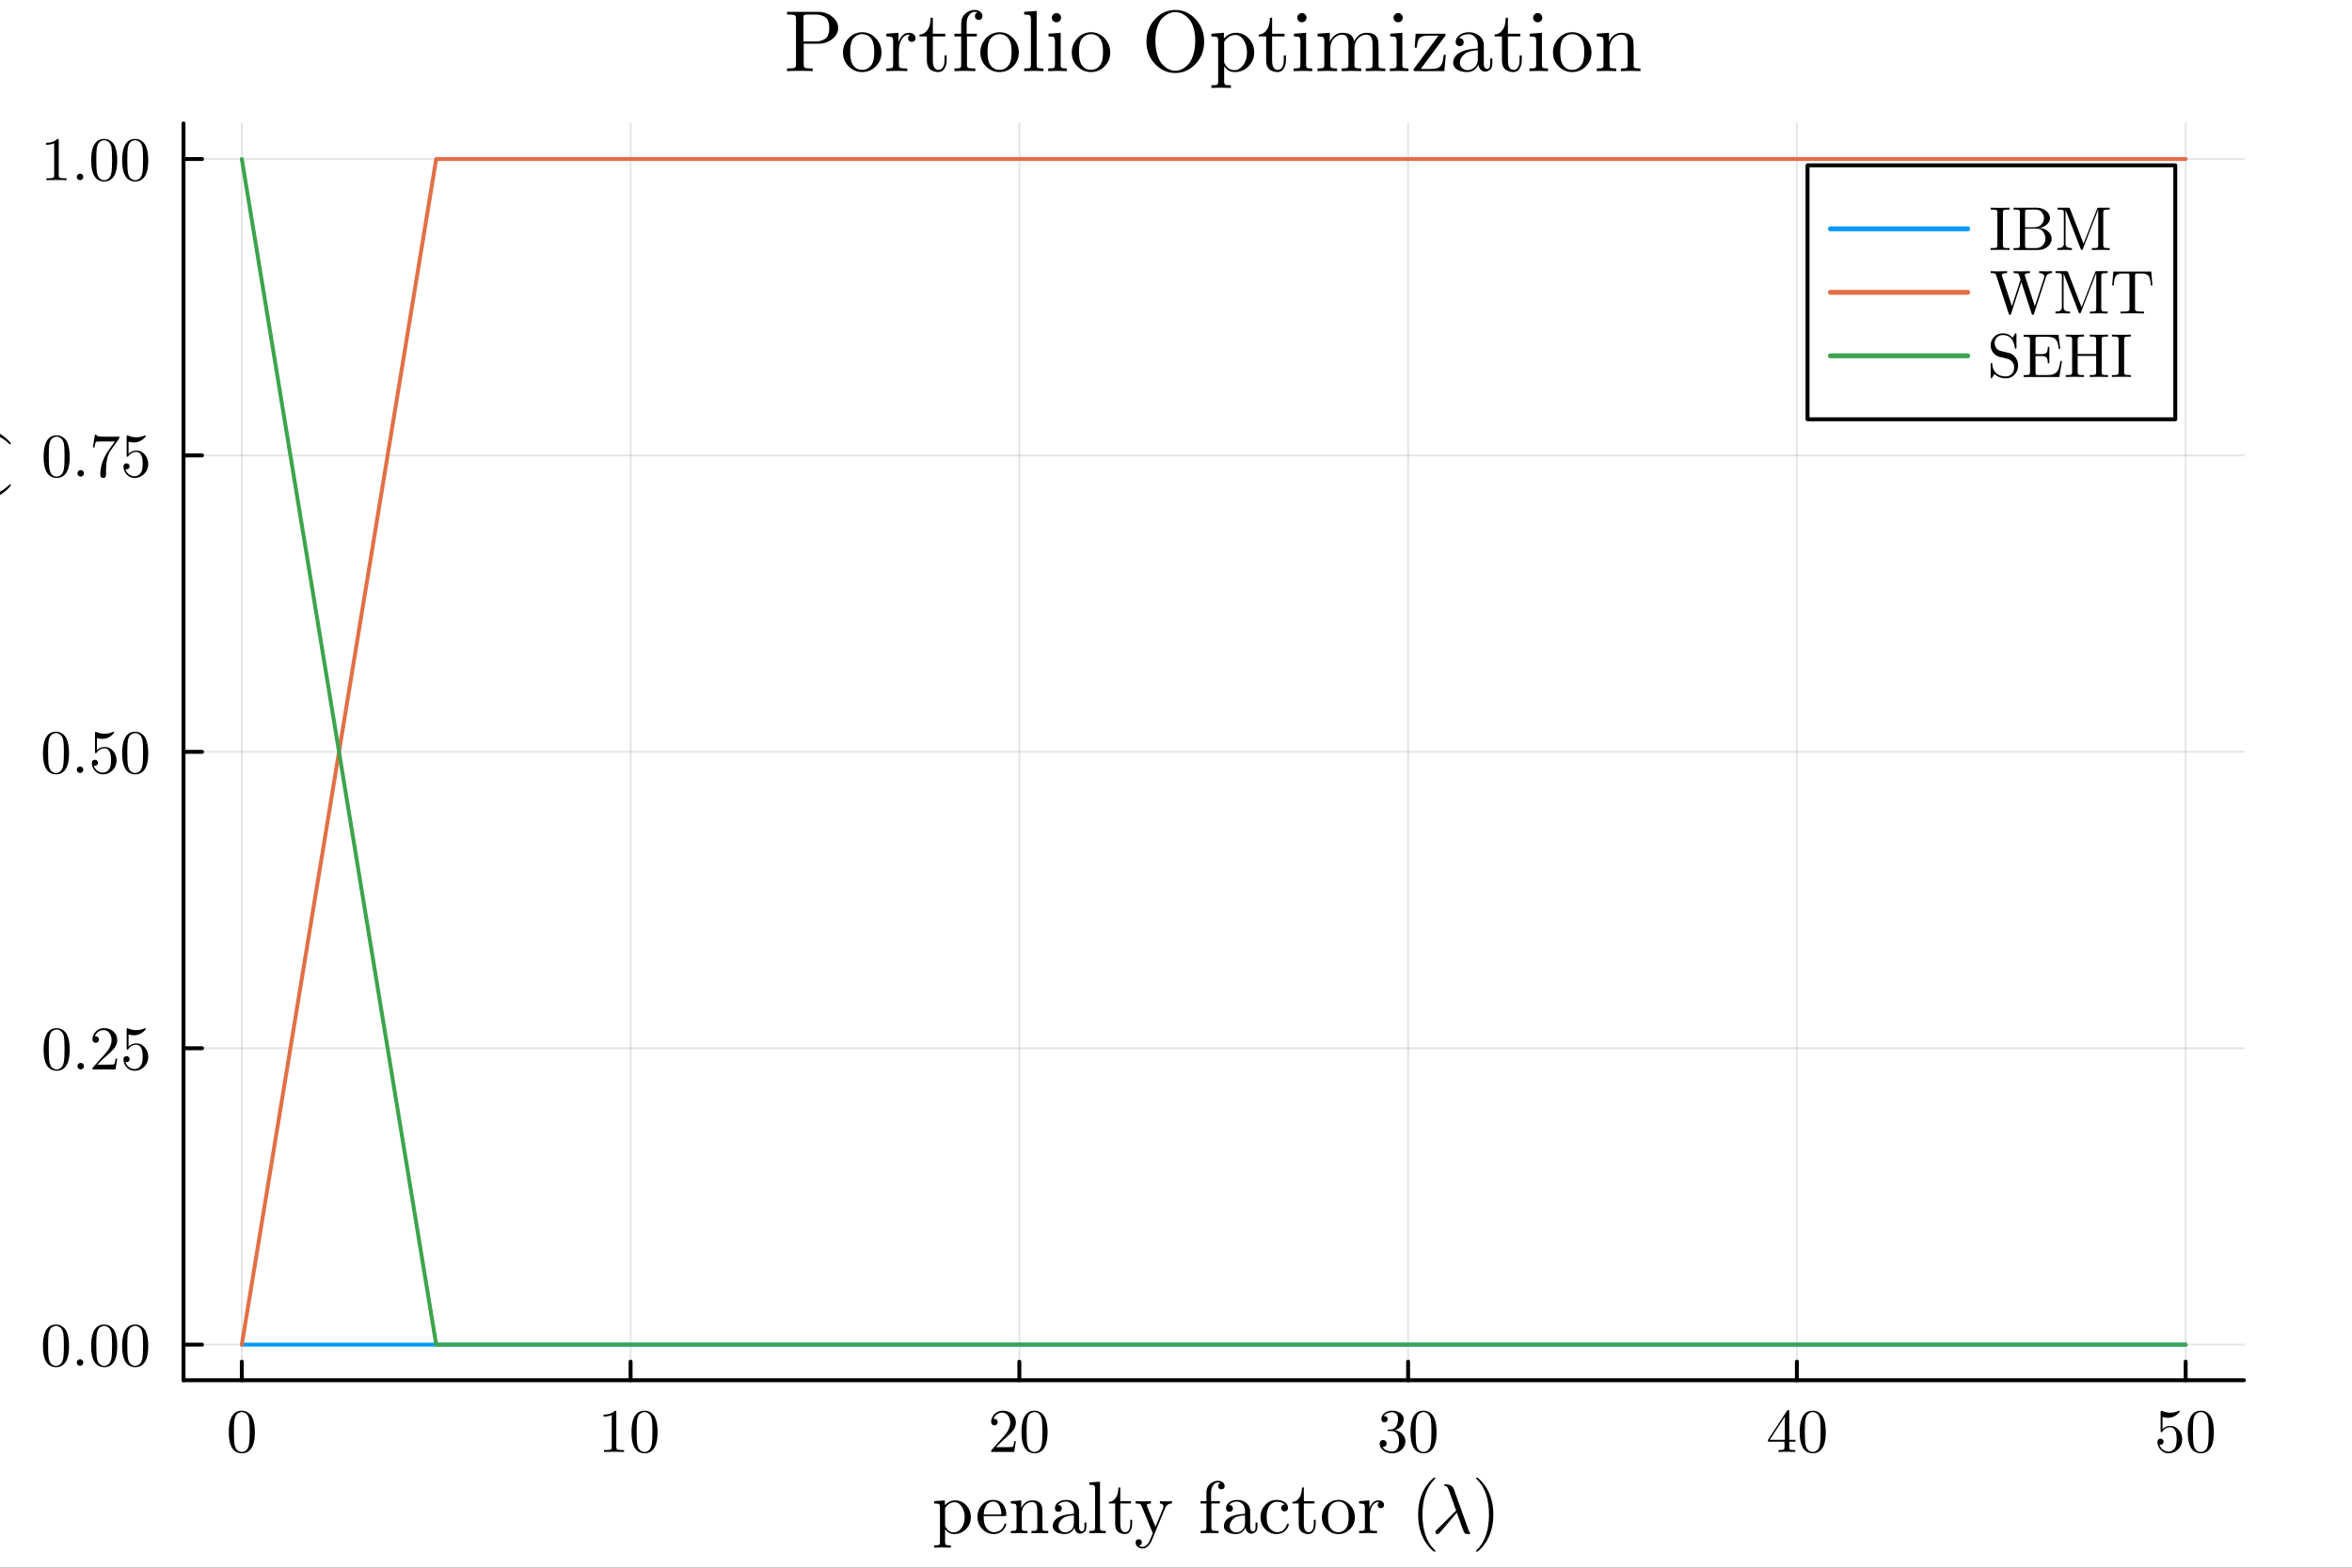 <?xml version="1.0" encoding="utf-8"?>
<svg xmlns="http://www.w3.org/2000/svg" xmlns:xlink="http://www.w3.org/1999/xlink" width="600" height="400" viewBox="0 0 2400 1600">
<rect x="0" y="0" width="2400" height="1600" fill="#333333" stroke="none"/>
<defs>
  <clipPath id="clip220">
    <rect x="0" y="0" width="2400" height="1600"/>
  </clipPath>
</defs>
<path clip-path="url(#clip220)" d="M0 1600 L2400 1600 L2400 0 L0 0  Z" fill="#ffffff" fill-rule="evenodd" fill-opacity="1"/>
<defs>
  <clipPath id="clip221">
    <rect x="480" y="0" width="1681" height="1600"/>
  </clipPath>
</defs>
<path clip-path="url(#clip220)" d="M187.253 1408.67 L2289.76 1408.67 L2289.76 125.984 L187.253 125.984  Z" fill="#ffffff" fill-rule="evenodd" fill-opacity="1"/>
<defs>
  <clipPath id="clip222">
    <rect x="187" y="125" width="2104" height="1284"/>
  </clipPath>
</defs>
<polyline clip-path="url(#clip222)" style="stroke:#000000; stroke-linecap:round; stroke-linejoin:round; stroke-width:2; stroke-opacity:0.1; fill:none" points="246.758,1408.67 246.758,125.984 "/>
<polyline clip-path="url(#clip222)" style="stroke:#000000; stroke-linecap:round; stroke-linejoin:round; stroke-width:2; stroke-opacity:0.1; fill:none" points="643.458,1408.67 643.458,125.984 "/>
<polyline clip-path="url(#clip222)" style="stroke:#000000; stroke-linecap:round; stroke-linejoin:round; stroke-width:2; stroke-opacity:0.1; fill:none" points="1040.16,1408.67 1040.16,125.984 "/>
<polyline clip-path="url(#clip222)" style="stroke:#000000; stroke-linecap:round; stroke-linejoin:round; stroke-width:2; stroke-opacity:0.1; fill:none" points="1436.86,1408.67 1436.86,125.984 "/>
<polyline clip-path="url(#clip222)" style="stroke:#000000; stroke-linecap:round; stroke-linejoin:round; stroke-width:2; stroke-opacity:0.1; fill:none" points="1833.56,1408.67 1833.56,125.984 "/>
<polyline clip-path="url(#clip222)" style="stroke:#000000; stroke-linecap:round; stroke-linejoin:round; stroke-width:2; stroke-opacity:0.1; fill:none" points="2230.26,1408.67 2230.26,125.984 "/>
<polyline clip-path="url(#clip220)" style="stroke:#000000; stroke-linecap:round; stroke-linejoin:round; stroke-width:4; stroke-opacity:1; fill:none" points="187.253,1408.67 2289.76,1408.67 "/>
<polyline clip-path="url(#clip220)" style="stroke:#000000; stroke-linecap:round; stroke-linejoin:round; stroke-width:4; stroke-opacity:1; fill:none" points="246.758,1408.67 246.758,1389.78 "/>
<polyline clip-path="url(#clip220)" style="stroke:#000000; stroke-linecap:round; stroke-linejoin:round; stroke-width:4; stroke-opacity:1; fill:none" points="643.458,1408.67 643.458,1389.78 "/>
<polyline clip-path="url(#clip220)" style="stroke:#000000; stroke-linecap:round; stroke-linejoin:round; stroke-width:4; stroke-opacity:1; fill:none" points="1040.16,1408.67 1040.16,1389.78 "/>
<polyline clip-path="url(#clip220)" style="stroke:#000000; stroke-linecap:round; stroke-linejoin:round; stroke-width:4; stroke-opacity:1; fill:none" points="1436.86,1408.67 1436.86,1389.78 "/>
<polyline clip-path="url(#clip220)" style="stroke:#000000; stroke-linecap:round; stroke-linejoin:round; stroke-width:4; stroke-opacity:1; fill:none" points="1833.56,1408.67 1833.56,1389.78 "/>
<polyline clip-path="url(#clip220)" style="stroke:#000000; stroke-linecap:round; stroke-linejoin:round; stroke-width:4; stroke-opacity:1; fill:none" points="2230.26,1408.67 2230.26,1389.78 "/>
<path clip-path="url(#clip220)" d="M233.449 1461.65 Q233.449 1452.35 235.796 1447.29 Q239.069 1439.75 246.789 1439.75 Q248.426 1439.75 250.124 1440.22 Q251.853 1440.65 254.015 1442.35 Q256.207 1444.05 257.535 1446.83 Q260.067 1452.2 260.067 1461.65 Q260.067 1470.88 257.72 1475.91 Q254.293 1483.26 246.727 1483.26 Q243.886 1483.26 240.984 1481.81 Q238.112 1480.36 236.29 1476.87 Q233.449 1471.65 233.449 1461.65 M238.699 1460.88 Q238.699 1470.42 239.378 1474.22 Q240.15 1478.32 242.25 1480.11 Q244.38 1481.87 246.727 1481.87 Q249.259 1481.87 251.359 1479.99 Q253.49 1478.08 254.138 1473.97 Q254.848 1469.92 254.818 1460.88 Q254.818 1452.08 254.2 1448.56 Q253.366 1444.45 251.143 1442.81 Q248.951 1441.14 246.727 1441.14 Q245.894 1441.14 244.998 1441.39 Q244.133 1441.64 242.867 1442.35 Q241.601 1443.06 240.613 1444.82 Q239.656 1446.58 239.193 1449.23 Q238.699 1452.66 238.699 1460.88 Z" fill="#000000" fill-rule="nonzero" fill-opacity="1" /><path clip-path="url(#clip220)" d="M615.914 1445.78 L615.914 1443.8 Q623.51 1443.8 627.432 1439.75 Q628.513 1439.75 628.698 1440 Q628.883 1440.25 628.883 1441.39 L628.883 1476.87 Q628.883 1478.76 629.81 1479.34 Q630.736 1479.93 634.781 1479.93 L636.788 1479.93 L636.788 1481.87 Q634.565 1481.69 626.536 1481.69 Q618.508 1481.69 616.315 1481.87 L616.315 1479.93 L618.323 1479.93 Q622.306 1479.93 623.263 1479.37 Q624.221 1478.79 624.221 1476.87 L624.221 1444.11 Q620.916 1445.78 615.914 1445.78 Z" fill="#000000" fill-rule="nonzero" fill-opacity="1" /><path clip-path="url(#clip220)" d="M644.385 1461.65 Q644.385 1452.35 646.731 1447.29 Q650.005 1439.75 657.724 1439.75 Q659.361 1439.75 661.059 1440.22 Q662.789 1440.65 664.95 1442.35 Q667.143 1444.05 668.47 1446.83 Q671.003 1452.2 671.003 1461.65 Q671.003 1470.88 668.656 1475.91 Q665.228 1483.26 657.663 1483.26 Q654.822 1483.26 651.919 1481.81 Q649.047 1480.36 647.226 1476.87 Q644.385 1471.65 644.385 1461.65 M649.634 1460.88 Q649.634 1470.42 650.313 1474.22 Q651.085 1478.32 653.185 1480.11 Q655.316 1481.87 657.663 1481.87 Q660.195 1481.87 662.295 1479.99 Q664.425 1478.08 665.074 1473.97 Q665.784 1469.92 665.753 1460.88 Q665.753 1452.08 665.135 1448.56 Q664.302 1444.45 662.078 1442.81 Q659.886 1441.14 657.663 1441.14 Q656.829 1441.14 655.933 1441.39 Q655.069 1441.64 653.803 1442.35 Q652.537 1443.06 651.549 1444.82 Q650.591 1446.58 650.128 1449.23 Q649.634 1452.66 649.634 1460.88 Z" fill="#000000" fill-rule="nonzero" fill-opacity="1" /><path clip-path="url(#clip220)" d="M1011.38 1481.87 Q1011.38 1480.73 1011.47 1480.39 Q1011.6 1480.05 1012.09 1479.53 L1024.22 1466 Q1030.86 1458.53 1030.86 1452.01 Q1030.86 1447.78 1028.64 1444.76 Q1026.45 1441.73 1022.4 1441.73 Q1019.62 1441.73 1017.28 1443.43 Q1014.93 1445.13 1013.85 1448.15 Q1014.03 1448.09 1014.68 1448.09 Q1016.26 1448.09 1017.12 1449.08 Q1018.02 1450.07 1018.02 1451.4 Q1018.02 1453.09 1016.91 1453.93 Q1015.83 1454.73 1014.74 1454.73 Q1014.31 1454.73 1013.73 1454.64 Q1013.17 1454.55 1012.27 1453.68 Q1011.38 1452.79 1011.38 1451.21 Q1011.38 1446.8 1014.71 1443.27 Q1018.08 1439.75 1023.21 1439.75 Q1029.01 1439.75 1032.81 1443.21 Q1036.64 1446.64 1036.64 1452.01 Q1036.64 1453.9 1036.05 1455.63 Q1035.5 1457.33 1034.72 1458.65 Q1033.98 1459.98 1031.94 1462.11 Q1029.91 1464.24 1028.27 1465.76 Q1026.63 1467.27 1022.96 1470.48 L1016.26 1477 L1027.65 1477 Q1033.21 1477 1033.64 1476.5 Q1034.26 1475.61 1035.03 1470.88 L1036.64 1470.88 L1034.85 1481.87 L1011.38 1481.87 Z" fill="#000000" fill-rule="nonzero" fill-opacity="1" /><path clip-path="url(#clip220)" d="M1042.32 1461.65 Q1042.32 1452.35 1044.67 1447.29 Q1047.94 1439.75 1055.66 1439.75 Q1057.3 1439.75 1058.99 1440.22 Q1060.72 1440.65 1062.89 1442.35 Q1065.08 1444.05 1066.41 1446.83 Q1068.94 1452.2 1068.94 1461.65 Q1068.94 1470.88 1066.59 1475.91 Q1063.16 1483.26 1055.6 1483.26 Q1052.76 1483.26 1049.85 1481.81 Q1046.98 1480.36 1045.16 1476.87 Q1042.32 1471.65 1042.32 1461.65 M1047.57 1460.88 Q1047.57 1470.42 1048.25 1474.22 Q1049.02 1478.32 1051.12 1480.11 Q1053.25 1481.87 1055.6 1481.87 Q1058.13 1481.87 1060.23 1479.99 Q1062.36 1478.08 1063.01 1473.97 Q1063.72 1469.92 1063.69 1460.88 Q1063.69 1452.08 1063.07 1448.56 Q1062.24 1444.45 1060.01 1442.81 Q1057.82 1441.14 1055.6 1441.14 Q1054.76 1441.14 1053.87 1441.39 Q1053 1441.64 1051.74 1442.35 Q1050.47 1443.06 1049.48 1444.82 Q1048.53 1446.58 1048.06 1449.23 Q1047.57 1452.66 1047.57 1460.88 Z" fill="#000000" fill-rule="nonzero" fill-opacity="1" /><path clip-path="url(#clip220)" d="M1407.83 1473.35 Q1407.83 1471.47 1408.91 1470.57 Q1409.99 1469.68 1411.38 1469.68 Q1412.83 1469.68 1413.85 1470.63 Q1414.9 1471.56 1414.9 1473.2 Q1414.9 1474.96 1413.67 1475.95 Q1412.46 1476.93 1410.73 1476.69 Q1412.25 1479.22 1415.03 1480.36 Q1417.84 1481.5 1420.43 1481.5 Q1423.15 1481.5 1425.34 1479.16 Q1427.56 1476.81 1427.56 1471.07 Q1427.56 1466.19 1425.65 1463.38 Q1423.77 1460.57 1420.03 1460.57 L1417.25 1460.57 Q1416.29 1460.57 1416.02 1460.47 Q1415.74 1460.38 1415.74 1459.86 Q1415.74 1459.24 1416.69 1459.12 Q1417.65 1459.12 1419.16 1458.93 Q1422.84 1458.81 1424.78 1455.63 Q1426.54 1452.66 1426.54 1448.43 Q1426.54 1444.57 1424.69 1442.97 Q1422.87 1441.33 1420.49 1441.33 Q1418.27 1441.33 1415.83 1442.26 Q1413.39 1443.18 1412.06 1445.25 Q1415.98 1445.25 1415.98 1448.43 Q1415.98 1449.82 1415.09 1450.75 Q1414.22 1451.64 1412.77 1451.64 Q1411.38 1451.64 1410.46 1450.78 Q1409.53 1449.88 1409.53 1448.37 Q1409.53 1444.76 1412.74 1442.26 Q1415.98 1439.75 1420.74 1439.75 Q1425.43 1439.75 1428.89 1442.23 Q1432.38 1444.7 1432.38 1448.49 Q1432.38 1452.23 1429.91 1455.29 Q1427.44 1458.34 1423.52 1459.61 Q1428.34 1460.57 1431.21 1463.84 Q1434.08 1467.08 1434.08 1471.07 Q1434.08 1476.01 1430.19 1479.65 Q1426.3 1483.26 1420.62 1483.26 Q1415.37 1483.26 1411.6 1480.42 Q1407.83 1477.58 1407.83 1473.35 Z" fill="#000000" fill-rule="nonzero" fill-opacity="1" /><path clip-path="url(#clip220)" d="M1439.27 1461.65 Q1439.27 1452.35 1441.61 1447.29 Q1444.89 1439.75 1452.61 1439.75 Q1454.24 1439.75 1455.94 1440.22 Q1457.67 1440.65 1459.83 1442.35 Q1462.03 1444.05 1463.35 1446.83 Q1465.88 1452.2 1465.88 1461.65 Q1465.88 1470.88 1463.54 1475.91 Q1460.11 1483.26 1452.55 1483.26 Q1449.7 1483.26 1446.8 1481.81 Q1443.93 1480.36 1442.11 1476.87 Q1439.27 1471.65 1439.27 1461.65 M1444.52 1460.88 Q1444.52 1470.42 1445.2 1474.22 Q1445.97 1478.32 1448.07 1480.11 Q1450.2 1481.87 1452.55 1481.87 Q1455.08 1481.87 1457.18 1479.99 Q1459.31 1478.08 1459.96 1473.97 Q1460.67 1469.92 1460.64 1460.88 Q1460.64 1452.08 1460.02 1448.56 Q1459.18 1444.45 1456.96 1442.81 Q1454.77 1441.14 1452.55 1441.14 Q1451.71 1441.14 1450.82 1441.39 Q1449.95 1441.64 1448.69 1442.35 Q1447.42 1443.06 1446.43 1444.82 Q1445.47 1446.58 1445.01 1449.23 Q1444.52 1452.66 1444.52 1460.88 Z" fill="#000000" fill-rule="nonzero" fill-opacity="1" /><path clip-path="url(#clip220)" d="M1804.08 1471.44 L1804.08 1469.49 L1823.51 1439.82 Q1824 1439.04 1824.77 1439.08 Q1825.48 1439.08 1825.64 1439.35 Q1825.79 1439.63 1825.79 1440.71 L1825.79 1469.49 L1832.12 1469.49 L1832.12 1471.44 L1825.79 1471.44 L1825.79 1476.93 Q1825.79 1478.76 1826.53 1479.34 Q1827.31 1479.93 1830.58 1479.93 L1831.91 1479.93 L1831.91 1481.87 Q1829.31 1481.69 1823.32 1481.69 Q1817.36 1481.69 1814.77 1481.87 L1814.77 1479.93 L1816.1 1479.93 Q1819.37 1479.93 1820.14 1479.37 Q1820.91 1478.79 1820.91 1476.93 L1820.91 1471.44 L1804.08 1471.44 M1805.88 1469.49 L1821.28 1469.49 L1821.28 1445.9 L1805.88 1469.49 Z" fill="#000000" fill-rule="nonzero" fill-opacity="1" /><path clip-path="url(#clip220)" d="M1836.41 1461.65 Q1836.41 1452.35 1838.76 1447.29 Q1842.03 1439.75 1849.75 1439.75 Q1851.39 1439.75 1853.09 1440.22 Q1854.82 1440.65 1856.98 1442.35 Q1859.17 1444.05 1860.5 1446.83 Q1863.03 1452.2 1863.03 1461.65 Q1863.03 1470.88 1860.69 1475.91 Q1857.26 1483.26 1849.69 1483.26 Q1846.85 1483.26 1843.95 1481.81 Q1841.08 1480.36 1839.26 1476.87 Q1836.41 1471.65 1836.41 1461.65 M1841.66 1460.88 Q1841.66 1470.42 1842.34 1474.22 Q1843.12 1478.32 1845.22 1480.11 Q1847.35 1481.87 1849.69 1481.87 Q1852.23 1481.87 1854.32 1479.99 Q1856.46 1478.08 1857.1 1473.97 Q1857.81 1469.92 1857.78 1460.88 Q1857.78 1452.08 1857.17 1448.56 Q1856.33 1444.45 1854.11 1442.81 Q1851.92 1441.14 1849.69 1441.14 Q1848.86 1441.14 1847.96 1441.39 Q1847.1 1441.64 1845.83 1442.35 Q1844.57 1443.06 1843.58 1444.82 Q1842.62 1446.58 1842.16 1449.23 Q1841.66 1452.66 1841.66 1460.88 Z" fill="#000000" fill-rule="nonzero" fill-opacity="1" /><path clip-path="url(#clip220)" d="M2201.48 1471.68 Q2201.48 1469.8 2202.5 1469.09 Q2203.52 1468.35 2204.6 1468.35 Q2206.05 1468.35 2206.88 1469.28 Q2207.75 1470.17 2207.75 1471.44 Q2207.75 1472.7 2206.88 1473.63 Q2206.05 1474.52 2204.6 1474.52 Q2203.89 1474.52 2203.52 1474.4 Q2204.35 1477.3 2206.88 1479.4 Q2209.45 1481.5 2212.81 1481.5 Q2217.04 1481.5 2219.57 1477.4 Q2221.09 1474.74 2221.09 1468.72 Q2221.09 1463.41 2219.95 1460.75 Q2218.18 1456.71 2214.57 1456.71 Q2209.45 1456.71 2206.42 1461.12 Q2206.05 1461.68 2205.62 1461.71 Q2205 1461.71 2204.85 1461.37 Q2204.72 1461 2204.72 1460.04 L2204.72 1441.33 Q2204.72 1439.82 2205.34 1439.82 Q2205.59 1439.82 2206.11 1440 Q2210.09 1441.76 2214.51 1441.79 Q2219.05 1441.79 2223.13 1439.94 Q2223.43 1439.75 2223.62 1439.75 Q2224.24 1439.75 2224.27 1440.46 Q2224.27 1440.71 2223.74 1441.45 Q2223.25 1442.16 2222.17 1443.12 Q2221.09 1444.05 2219.7 1444.94 Q2218.31 1445.84 2216.27 1446.46 Q2214.26 1447.04 2212.04 1447.04 Q2209.38 1447.04 2206.67 1446.21 L2206.67 1458.53 Q2209.94 1455.32 2214.7 1455.32 Q2219.76 1455.32 2223.25 1459.39 Q2226.74 1463.47 2226.74 1469.15 Q2226.74 1475.11 2222.6 1479.19 Q2218.49 1483.26 2212.94 1483.26 Q2207.87 1483.26 2204.66 1479.65 Q2201.48 1476.04 2201.48 1471.68 Z" fill="#000000" fill-rule="nonzero" fill-opacity="1" /><path clip-path="url(#clip220)" d="M2232.42 1461.65 Q2232.42 1452.35 2234.77 1447.29 Q2238.04 1439.75 2245.76 1439.75 Q2247.4 1439.75 2249.1 1440.22 Q2250.82 1440.65 2252.99 1442.35 Q2255.18 1444.05 2256.51 1446.83 Q2259.04 1452.2 2259.04 1461.65 Q2259.04 1470.88 2256.69 1475.91 Q2253.26 1483.26 2245.7 1483.26 Q2242.86 1483.26 2239.95 1481.81 Q2237.08 1480.36 2235.26 1476.87 Q2232.42 1471.65 2232.42 1461.65 M2237.67 1460.88 Q2237.67 1470.42 2238.35 1474.22 Q2239.12 1478.32 2241.22 1480.11 Q2243.35 1481.87 2245.7 1481.87 Q2248.23 1481.87 2250.33 1479.99 Q2252.46 1478.08 2253.11 1473.97 Q2253.82 1469.92 2253.79 1460.88 Q2253.79 1452.08 2253.17 1448.56 Q2252.34 1444.45 2250.11 1442.81 Q2247.92 1441.14 2245.7 1441.14 Q2244.86 1441.14 2243.97 1441.39 Q2243.1 1441.64 2241.84 1442.35 Q2240.57 1443.06 2239.58 1444.82 Q2238.63 1446.58 2238.16 1449.23 Q2237.67 1452.66 2237.67 1460.88 Z" fill="#000000" fill-rule="nonzero" fill-opacity="1" /><path clip-path="url(#clip220)" d="M953.216 1577.21 Q957.255 1577.21 958.181 1576.69 Q959.145 1576.21 959.145 1573.8 L959.145 1538.27 Q959.145 1535.75 958.181 1535.12 Q957.255 1534.49 953.216 1534.49 L953.216 1532.12 L964.147 1531.3 L964.147 1536.3 Q968.705 1531.3 974.782 1531.3 Q981.229 1531.3 985.935 1536.3 Q990.641 1541.31 990.641 1548.46 Q990.641 1555.68 985.639 1560.69 Q980.636 1565.69 973.707 1565.69 Q969.928 1565.69 967.371 1563.76 Q964.851 1561.8 964.369 1560.35 L964.369 1561.06 L964.369 1573.8 Q964.369 1576.25 965.333 1576.73 Q966.296 1577.21 970.298 1577.21 L970.298 1579.55 Q962.331 1579.32 961.738 1579.32 Q960.997 1579.32 953.216 1579.55 L953.216 1577.21 M964.369 1556.2 Q964.369 1557.35 964.518 1557.76 Q964.703 1558.17 965.444 1559.39 Q968.445 1563.98 973.337 1563.98 Q973.374 1563.98 973.411 1563.98 Q977.746 1563.98 981.044 1559.57 Q984.342 1555.13 984.342 1548.46 Q984.342 1542.08 981.34 1537.64 Q978.339 1533.19 974.189 1533.19 Q971.224 1533.19 968.631 1534.78 Q966.037 1536.38 964.369 1539.27 L964.369 1556.2 Z" fill="#000000" fill-rule="nonzero" fill-opacity="1" /><path clip-path="url(#clip220)" d="M997.422 1548.12 Q997.422 1540.97 1002.02 1535.9 Q1006.61 1530.82 1013.21 1530.82 Q1019.88 1530.82 1023.32 1535.15 Q1026.81 1539.49 1026.81 1545.72 Q1026.81 1546.86 1026.51 1547.09 Q1026.21 1547.31 1024.92 1547.31 L1003.72 1547.31 Q1003.72 1555.05 1006.02 1558.68 Q1009.21 1563.76 1014.58 1563.76 Q1015.32 1563.76 1016.21 1563.61 Q1017.1 1563.46 1018.91 1562.83 Q1020.73 1562.17 1022.32 1560.43 Q1023.92 1558.68 1024.84 1555.94 Q1025.07 1554.87 1025.81 1554.91 Q1026.81 1554.91 1026.81 1555.79 Q1026.81 1556.46 1026.07 1557.98 Q1025.36 1559.46 1023.99 1561.24 Q1022.62 1563.02 1019.95 1564.35 Q1017.32 1565.69 1014.13 1565.69 Q1007.46 1565.69 1002.42 1560.65 Q997.422 1555.57 997.422 1548.12 M1003.8 1545.72 L1021.8 1545.72 Q1021.8 1544.12 1021.51 1542.34 Q1021.25 1540.56 1020.43 1538.12 Q1019.66 1535.64 1017.8 1534.08 Q1015.95 1532.52 1013.21 1532.52 Q1011.99 1532.52 1010.65 1533.04 Q1009.35 1533.56 1007.76 1534.82 Q1006.17 1536.08 1005.06 1538.93 Q1003.94 1541.79 1003.8 1545.72 Z" fill="#000000" fill-rule="nonzero" fill-opacity="1" /><path clip-path="url(#clip220)" d="M1031.44 1564.84 L1031.44 1562.5 Q1035.48 1562.5 1036.4 1562.02 Q1037.33 1561.5 1037.33 1559.06 L1037.33 1538.71 Q1037.33 1535.9 1036.33 1535.19 Q1035.37 1534.49 1031.44 1534.49 L1031.44 1532.12 L1042.11 1531.3 L1042.11 1539.27 Q1045.67 1531.3 1053.34 1531.3 Q1059.04 1531.3 1061.31 1534.12 Q1062.97 1536.01 1063.31 1538.12 Q1063.68 1540.23 1063.68 1545.72 L1063.68 1560.2 Q1063.75 1561.8 1064.97 1562.17 Q1066.2 1562.5 1069.61 1562.5 L1069.61 1564.84 Q1061.86 1564.61 1061.08 1564.61 Q1060.49 1564.61 1052.52 1564.84 L1052.52 1562.5 Q1056.56 1562.5 1057.49 1562.02 Q1058.45 1561.5 1058.45 1559.06 L1058.45 1541.38 Q1058.45 1537.53 1057.27 1535.27 Q1056.08 1532.97 1052.82 1532.97 Q1048.89 1532.97 1045.74 1536.27 Q1042.59 1539.56 1042.59 1545.12 L1042.59 1559.06 Q1042.59 1561.5 1043.52 1562.02 Q1044.48 1562.5 1048.48 1562.5 L1048.48 1564.84 Q1040.74 1564.61 1040 1564.61 Q1039.41 1564.61 1031.44 1564.84 Z" fill="#000000" fill-rule="nonzero" fill-opacity="1" /><path clip-path="url(#clip220)" d="M1074.27 1557.61 Q1074.27 1551.16 1081.87 1547.75 Q1086.43 1545.57 1095.84 1545.01 L1095.84 1542.23 Q1095.84 1537.53 1093.36 1535.04 Q1090.91 1532.52 1087.8 1532.52 Q1082.24 1532.52 1079.57 1536.01 Q1081.83 1536.08 1082.65 1537.23 Q1083.46 1538.34 1083.46 1539.49 Q1083.46 1541.01 1082.5 1542.01 Q1081.57 1542.97 1079.98 1542.97 Q1078.46 1542.97 1077.46 1542.05 Q1076.46 1541.08 1076.46 1539.42 Q1076.46 1535.71 1079.8 1533.26 Q1083.17 1530.82 1087.95 1530.82 Q1094.17 1530.82 1098.32 1535.01 Q1099.62 1536.3 1100.25 1537.97 Q1100.92 1539.64 1100.99 1540.75 Q1101.07 1541.82 1101.07 1543.97 L1101.07 1559.13 Q1101.07 1559.57 1101.21 1560.32 Q1101.36 1561.06 1102.03 1562.02 Q1102.73 1562.95 1103.88 1562.95 Q1106.62 1562.95 1106.59 1558.09 L1106.59 1553.83 L1108.51 1553.83 L1108.51 1558.09 Q1108.51 1562.13 1106.36 1563.72 Q1104.25 1565.28 1102.29 1565.28 Q1099.77 1565.28 1098.18 1563.43 Q1096.58 1561.57 1096.36 1559.06 Q1095.21 1561.95 1092.58 1563.84 Q1089.99 1565.69 1086.43 1565.69 Q1083.69 1565.69 1081.09 1564.98 Q1078.54 1564.32 1076.39 1562.43 Q1074.27 1560.5 1074.27 1557.61 M1080.13 1557.54 Q1080.13 1560.35 1082.13 1562.17 Q1084.13 1563.98 1086.95 1563.98 Q1090.13 1563.98 1092.99 1561.54 Q1095.84 1559.06 1095.84 1554.2 L1095.84 1546.6 Q1087.43 1546.9 1083.76 1550.27 Q1080.13 1553.61 1080.13 1557.54 Z" fill="#000000" fill-rule="nonzero" fill-opacity="1" /><path clip-path="url(#clip220)" d="M1111.55 1564.84 L1111.55 1562.5 Q1115.59 1562.5 1116.52 1562.02 Q1117.44 1561.5 1117.44 1559.06 L1117.44 1519.59 Q1117.44 1516.78 1116.44 1516.07 Q1115.48 1515.37 1111.55 1515.37 L1111.55 1513 L1122.45 1512.18 L1122.45 1559.06 Q1122.45 1561.5 1123.41 1562.02 Q1124.37 1562.5 1128.37 1562.5 L1128.37 1564.84 Q1127.45 1564.84 1125.52 1564.76 Q1123.59 1564.69 1122.19 1564.65 Q1120.78 1564.61 1119.96 1564.61 Q1119.07 1564.61 1111.55 1564.84 Z" fill="#000000" fill-rule="nonzero" fill-opacity="1" /><path clip-path="url(#clip220)" d="M1131.49 1534.49 L1131.49 1532.82 Q1134.97 1532.67 1137.27 1530.23 Q1139.6 1527.74 1140.38 1524.71 Q1141.2 1521.67 1141.27 1518.15 L1143.16 1518.15 L1143.16 1532.12 L1154.02 1532.12 L1154.02 1534.49 L1143.16 1534.49 L1143.16 1555.57 Q1143.16 1563.76 1148.27 1563.76 Q1150.46 1563.76 1151.9 1561.54 Q1153.35 1559.28 1153.35 1555.28 L1153.35 1551.09 L1155.24 1551.09 L1155.24 1555.42 Q1155.24 1559.54 1153.35 1562.61 Q1151.46 1565.69 1147.72 1565.69 Q1146.35 1565.69 1144.98 1565.32 Q1143.64 1564.98 1141.86 1564.09 Q1140.12 1563.17 1139.01 1560.94 Q1137.94 1558.68 1137.94 1555.42 L1137.94 1534.49 L1131.49 1534.49 Z" fill="#000000" fill-rule="nonzero" fill-opacity="1" /><path clip-path="url(#clip220)" d="M1158.8 1574.25 Q1158.8 1572.65 1159.72 1571.8 Q1160.69 1570.99 1161.98 1570.99 Q1163.35 1570.99 1164.24 1571.84 Q1165.17 1572.73 1165.17 1574.17 Q1165.17 1576.99 1162.21 1577.36 Q1163.65 1578.73 1165.76 1578.73 Q1168.02 1578.73 1169.84 1577.06 Q1171.69 1575.4 1172.47 1573.8 Q1173.29 1572.21 1174.43 1569.32 Q1175.51 1567.06 1176.32 1564.84 L1164.95 1537.12 Q1164.21 1535.3 1163.06 1534.9 Q1161.91 1534.49 1158.8 1534.49 L1158.8 1532.12 Q1162.21 1532.34 1166.17 1532.34 Q1168.51 1532.34 1174.43 1532.12 L1174.43 1534.49 Q1170.17 1534.49 1170.17 1536.45 Q1170.17 1536.67 1170.62 1537.82 L1179.07 1558.24 L1186.74 1539.56 Q1187.18 1538.49 1187.18 1537.75 Q1187.18 1534.64 1183.62 1534.49 L1183.62 1532.12 Q1188.63 1532.34 1190.22 1532.34 Q1193.33 1532.34 1195.89 1532.12 L1195.89 1534.49 Q1190.81 1534.49 1188.85 1539.34 L1175.47 1571.73 Q1171.84 1580.36 1165.76 1580.4 Q1162.87 1580.4 1160.84 1578.62 Q1158.8 1576.84 1158.8 1574.25 Z" fill="#000000" fill-rule="nonzero" fill-opacity="1" /><path clip-path="url(#clip220)" d="M1225.09 1534.49 L1225.09 1532.12 L1231.05 1532.12 L1231.05 1523.41 Q1231.05 1517.78 1234.69 1514.55 Q1238.35 1511.33 1242.84 1511.33 Q1245.8 1511.33 1247.73 1512.92 Q1249.66 1514.52 1249.66 1516.66 Q1249.66 1518.11 1248.77 1519.07 Q1247.91 1520 1246.32 1520 Q1244.8 1520 1243.91 1519.04 Q1243.06 1518.07 1243.06 1516.74 Q1243.06 1514.29 1245.32 1513.55 Q1244.17 1513.03 1242.84 1513 Q1240.1 1513 1237.95 1515.81 Q1235.83 1518.63 1235.83 1523.33 L1235.83 1532.12 L1244.73 1532.12 L1244.73 1534.49 L1236.09 1534.49 L1236.09 1558.91 Q1236.09 1561.09 1236.98 1561.8 Q1237.91 1562.5 1241.84 1562.5 L1243.43 1562.5 L1243.43 1564.84 Q1240.39 1564.61 1233.8 1564.61 Q1232.87 1564.61 1231.42 1564.65 Q1230.02 1564.69 1228.09 1564.76 Q1226.2 1564.84 1225.16 1564.84 L1225.16 1562.5 Q1229.2 1562.5 1230.13 1562.02 Q1231.05 1561.5 1231.05 1559.06 L1231.05 1534.49 L1225.09 1534.49 Z" fill="#000000" fill-rule="nonzero" fill-opacity="1" /><path clip-path="url(#clip220)" d="M1248.88 1557.61 Q1248.88 1551.16 1256.47 1547.75 Q1261.03 1545.57 1270.44 1545.01 L1270.44 1542.23 Q1270.44 1537.53 1267.96 1535.04 Q1265.52 1532.52 1262.4 1532.52 Q1256.84 1532.52 1254.18 1536.01 Q1256.44 1536.08 1257.25 1537.23 Q1258.07 1538.34 1258.07 1539.49 Q1258.07 1541.01 1257.1 1542.01 Q1256.18 1542.97 1254.58 1542.97 Q1253.07 1542.97 1252.06 1542.05 Q1251.06 1541.08 1251.06 1539.42 Q1251.06 1535.71 1254.4 1533.26 Q1257.77 1530.82 1262.55 1530.82 Q1268.78 1530.82 1272.93 1535.01 Q1274.22 1536.3 1274.85 1537.97 Q1275.52 1539.64 1275.59 1540.75 Q1275.67 1541.82 1275.67 1543.97 L1275.67 1559.13 Q1275.67 1559.57 1275.82 1560.32 Q1275.97 1561.06 1276.63 1562.02 Q1277.34 1562.95 1278.48 1562.95 Q1281.23 1562.95 1281.19 1558.09 L1281.19 1553.83 L1283.12 1553.83 L1283.12 1558.09 Q1283.12 1562.13 1280.97 1563.72 Q1278.86 1565.28 1276.89 1565.28 Q1274.37 1565.28 1272.78 1563.43 Q1271.19 1561.57 1270.96 1559.06 Q1269.81 1561.95 1267.18 1563.84 Q1264.59 1565.69 1261.03 1565.69 Q1258.29 1565.69 1255.7 1564.98 Q1253.14 1564.32 1250.99 1562.43 Q1248.88 1560.5 1248.88 1557.61 M1254.73 1557.54 Q1254.73 1560.35 1256.73 1562.17 Q1258.73 1563.98 1261.55 1563.98 Q1264.74 1563.98 1267.59 1561.54 Q1270.44 1559.06 1270.44 1554.2 L1270.44 1546.6 Q1262.03 1546.9 1258.36 1550.27 Q1254.73 1553.61 1254.73 1557.54 Z" fill="#000000" fill-rule="nonzero" fill-opacity="1" /><path clip-path="url(#clip220)" d="M1291.05 1560.69 Q1286.23 1555.65 1286.23 1548.46 Q1286.23 1541.23 1290.97 1536.04 Q1295.72 1530.82 1302.68 1530.82 Q1307.31 1530.82 1310.8 1533.04 Q1314.28 1535.23 1314.28 1538.97 Q1314.28 1540.64 1313.28 1541.6 Q1312.32 1542.53 1310.8 1542.53 Q1309.2 1542.53 1308.24 1541.57 Q1307.31 1540.56 1307.31 1539.05 Q1307.31 1538.38 1307.54 1537.71 Q1307.76 1537.04 1308.57 1536.34 Q1309.43 1535.64 1310.87 1535.53 Q1308.17 1532.75 1302.9 1532.75 Q1302.83 1532.75 1302.76 1532.75 Q1298.9 1532.75 1295.72 1536.38 Q1292.53 1540.01 1292.53 1548.31 Q1292.53 1552.64 1293.57 1555.83 Q1294.64 1558.98 1296.38 1560.61 Q1298.12 1562.24 1299.83 1563.02 Q1301.53 1563.76 1303.2 1563.76 Q1310.65 1563.76 1313.17 1555.79 Q1313.39 1555.05 1314.13 1555.05 Q1315.13 1555.05 1315.13 1555.79 Q1315.13 1556.16 1314.84 1557.13 Q1314.54 1558.09 1313.61 1559.61 Q1312.69 1561.13 1311.35 1562.46 Q1310.06 1563.76 1307.72 1564.72 Q1305.42 1565.69 1302.53 1565.69 Q1295.86 1565.69 1291.05 1560.69 Z" fill="#000000" fill-rule="nonzero" fill-opacity="1" /><path clip-path="url(#clip220)" d="M1318.76 1534.49 L1318.76 1532.82 Q1322.25 1532.67 1324.54 1530.23 Q1326.88 1527.74 1327.66 1524.71 Q1328.47 1521.67 1328.55 1518.15 L1330.44 1518.15 L1330.44 1532.12 L1341.29 1532.12 L1341.29 1534.49 L1330.44 1534.49 L1330.44 1555.57 Q1330.44 1563.76 1335.55 1563.76 Q1337.74 1563.76 1339.18 1561.54 Q1340.63 1559.28 1340.63 1555.28 L1340.63 1551.09 L1342.52 1551.09 L1342.52 1555.42 Q1342.52 1559.54 1340.63 1562.61 Q1338.74 1565.69 1334.99 1565.69 Q1333.62 1565.69 1332.25 1565.32 Q1330.92 1564.98 1329.14 1564.09 Q1327.4 1563.17 1326.29 1560.94 Q1325.21 1558.68 1325.21 1555.42 L1325.21 1534.49 L1318.76 1534.49 Z" fill="#000000" fill-rule="nonzero" fill-opacity="1" /><path clip-path="url(#clip220)" d="M1353.85 1560.76 Q1348.85 1555.79 1348.85 1548.61 Q1348.85 1541.38 1353.74 1536.12 Q1358.67 1530.82 1365.71 1530.82 Q1372.6 1530.82 1377.53 1536.08 Q1382.5 1541.31 1382.5 1548.61 Q1382.5 1555.76 1377.5 1560.72 Q1372.53 1565.69 1365.64 1565.69 Q1358.89 1565.69 1353.85 1560.76 M1355.15 1547.98 Q1355.15 1555.35 1357.08 1558.68 Q1360.04 1563.76 1365.71 1563.76 Q1368.53 1563.76 1370.86 1562.24 Q1373.23 1560.72 1374.53 1558.17 Q1376.2 1554.83 1376.2 1547.98 Q1376.2 1540.68 1374.2 1537.45 Q1371.23 1532.52 1365.64 1532.52 Q1363.19 1532.52 1360.78 1533.82 Q1358.41 1535.08 1356.97 1537.6 Q1355.15 1540.94 1355.15 1547.98 Z" fill="#000000" fill-rule="nonzero" fill-opacity="1" /><path clip-path="url(#clip220)" d="M1386.8 1564.84 L1386.8 1562.5 Q1390.84 1562.5 1391.76 1562.02 Q1392.73 1561.5 1392.73 1559.06 L1392.73 1538.71 Q1392.73 1535.9 1391.73 1535.19 Q1390.76 1534.49 1386.8 1534.49 L1386.8 1532.12 L1397.36 1531.3 L1397.36 1539.64 Q1398.43 1536.38 1400.69 1533.86 Q1402.99 1531.3 1406.7 1531.3 Q1409.14 1531.3 1410.7 1532.67 Q1412.29 1534.04 1412.29 1535.93 Q1412.29 1537.6 1411.25 1538.45 Q1410.25 1539.27 1409.03 1539.27 Q1407.66 1539.27 1406.7 1538.42 Q1405.77 1537.53 1405.77 1536.01 Q1405.77 1535.08 1406.18 1534.38 Q1406.62 1533.64 1406.95 1533.38 Q1407.29 1533.12 1407.51 1533.04 Q1407.36 1532.97 1406.7 1532.97 Q1402.51 1532.97 1400.1 1537.16 Q1397.73 1541.31 1397.73 1547.23 L1397.73 1558.91 Q1397.73 1561.09 1398.62 1561.8 Q1399.54 1562.5 1403.51 1562.5 L1405.1 1562.5 L1405.1 1564.84 Q1402.06 1564.61 1395.47 1564.61 Q1394.54 1564.61 1393.1 1564.65 Q1391.65 1564.69 1389.76 1564.76 Q1387.87 1564.84 1386.8 1564.84 Z" fill="#000000" fill-rule="nonzero" fill-opacity="1" /><path clip-path="url(#clip220)" d="M1447.09 1545.86 Q1447.09 1533.04 1451.87 1522.7 Q1453.9 1518.37 1456.76 1514.74 Q1459.61 1511.11 1461.5 1509.51 Q1463.39 1507.92 1463.91 1507.92 Q1464.65 1507.92 1464.69 1508.66 Q1464.69 1509.03 1463.69 1509.96 Q1451.46 1522.41 1451.49 1545.86 Q1451.49 1569.39 1463.39 1581.36 Q1464.69 1582.66 1464.69 1583.07 Q1464.69 1583.81 1463.91 1583.81 Q1463.39 1583.81 1461.57 1582.29 Q1459.76 1580.77 1456.94 1577.29 Q1454.13 1573.8 1452.09 1569.54 Q1447.09 1559.2 1447.09 1545.86 Z" fill="#000000" fill-rule="nonzero" fill-opacity="1" /><path clip-path="url(#clip220)" d="M1500.28 1564.91 Q1500.28 1565.57 1499.5 1565.64 L1497.92 1565.64 Q1496.31 1565.64 1495.6 1565.4 Q1494.9 1565.15 1494.09 1564.03 Q1493.6 1563.33 1492.37 1560.06 Q1491.18 1556.76 1489.42 1551.77 Q1487.7 1546.78 1486.54 1543.83 L1469.22 1564.27 Q1468.02 1565.78 1466.83 1565.78 Q1465.95 1565.78 1465.32 1565.19 Q1464.69 1564.59 1464.69 1563.68 Q1464.69 1563.01 1464.93 1562.62 Q1465.21 1562.24 1465.95 1561.46 L1485.84 1541.75 L1478.85 1522.18 Q1477.51 1518.56 1476.74 1517.65 Q1476 1516.74 1474.17 1516.42 Q1473.5 1516.25 1473.5 1515.68 Q1473.5 1514.91 1474.8 1514.91 Q1481.76 1514.91 1483.59 1520.01 L1498.27 1560.94 Q1499.08 1563.29 1499.93 1564.27 Q1500.28 1564.73 1500.28 1564.91 Z" fill="#000000" fill-rule="nonzero" fill-opacity="1" /><path clip-path="url(#clip220)" d="M1506.2 1583.07 Q1506.2 1582.7 1507.16 1581.77 Q1519.39 1569.32 1519.39 1545.86 Q1519.39 1522.33 1507.65 1510.44 Q1506.2 1509.07 1506.2 1508.66 Q1506.2 1507.92 1506.94 1507.92 Q1507.46 1507.92 1509.28 1509.44 Q1511.13 1510.96 1513.91 1514.44 Q1516.72 1517.92 1518.8 1522.19 Q1523.8 1532.52 1523.8 1545.86 Q1523.8 1558.68 1519.02 1569.02 Q1516.98 1573.36 1514.13 1576.99 Q1511.28 1580.62 1509.39 1582.21 Q1507.5 1583.81 1506.94 1583.81 Q1506.2 1583.81 1506.2 1583.07 Z" fill="#000000" fill-rule="nonzero" fill-opacity="1" /><polyline clip-path="url(#clip222)" style="stroke:#000000; stroke-linecap:round; stroke-linejoin:round; stroke-width:2; stroke-opacity:0.1; fill:none" points="187.253,1372.37 2289.76,1372.37 "/>
<polyline clip-path="url(#clip222)" style="stroke:#000000; stroke-linecap:round; stroke-linejoin:round; stroke-width:2; stroke-opacity:0.1; fill:none" points="187.253,1069.85 2289.76,1069.85 "/>
<polyline clip-path="url(#clip222)" style="stroke:#000000; stroke-linecap:round; stroke-linejoin:round; stroke-width:2; stroke-opacity:0.1; fill:none" points="187.253,767.329 2289.76,767.329 "/>
<polyline clip-path="url(#clip222)" style="stroke:#000000; stroke-linecap:round; stroke-linejoin:round; stroke-width:2; stroke-opacity:0.1; fill:none" points="187.253,464.808 2289.76,464.808 "/>
<polyline clip-path="url(#clip222)" style="stroke:#000000; stroke-linecap:round; stroke-linejoin:round; stroke-width:2; stroke-opacity:0.1; fill:none" points="187.253,162.287 2289.76,162.287 "/>
<polyline clip-path="url(#clip220)" style="stroke:#000000; stroke-linecap:round; stroke-linejoin:round; stroke-width:4; stroke-opacity:1; fill:none" points="187.253,1408.67 187.253,125.984 "/>
<polyline clip-path="url(#clip220)" style="stroke:#000000; stroke-linecap:round; stroke-linejoin:round; stroke-width:4; stroke-opacity:1; fill:none" points="187.253,1372.37 206.151,1372.37 "/>
<polyline clip-path="url(#clip220)" style="stroke:#000000; stroke-linecap:round; stroke-linejoin:round; stroke-width:4; stroke-opacity:1; fill:none" points="187.253,1069.85 206.151,1069.85 "/>
<polyline clip-path="url(#clip220)" style="stroke:#000000; stroke-linecap:round; stroke-linejoin:round; stroke-width:4; stroke-opacity:1; fill:none" points="187.253,767.329 206.151,767.329 "/>
<polyline clip-path="url(#clip220)" style="stroke:#000000; stroke-linecap:round; stroke-linejoin:round; stroke-width:4; stroke-opacity:1; fill:none" points="187.253,464.808 206.151,464.808 "/>
<polyline clip-path="url(#clip220)" style="stroke:#000000; stroke-linecap:round; stroke-linejoin:round; stroke-width:4; stroke-opacity:1; fill:none" points="187.253,162.287 206.151,162.287 "/>
<path clip-path="url(#clip220)" d="M43.824 1373.75 Q43.824 1364.45 46.171 1359.39 Q49.444 1351.85 57.164 1351.85 Q58.801 1351.85 60.499 1352.32 Q62.228 1352.75 64.39 1354.45 Q66.582 1356.14 67.91 1358.92 Q70.442 1364.3 70.442 1373.75 Q70.442 1382.98 68.095 1388.01 Q64.668 1395.36 57.102 1395.36 Q54.262 1395.36 51.359 1393.91 Q48.487 1392.46 46.665 1388.97 Q43.824 1383.75 43.824 1373.75 M49.074 1372.97 Q49.074 1382.52 49.753 1386.31 Q50.525 1390.42 52.625 1392.21 Q54.756 1393.97 57.102 1393.97 Q59.635 1393.97 61.734 1392.09 Q63.865 1390.17 64.513 1386.07 Q65.224 1382.02 65.193 1372.97 Q65.193 1364.17 64.575 1360.65 Q63.742 1356.55 61.518 1354.91 Q59.326 1353.24 57.102 1353.24 Q56.269 1353.24 55.373 1353.49 Q54.509 1353.74 53.242 1354.45 Q51.977 1355.16 50.988 1356.92 Q50.031 1358.68 49.568 1361.33 Q49.074 1364.76 49.074 1372.97 Z" fill="#000000" fill-rule="nonzero" fill-opacity="1" /><path clip-path="url(#clip220)" d="M79.305 1392.95 Q78.347 1391.93 78.347 1390.61 Q78.347 1389.28 79.305 1388.32 Q80.262 1387.33 81.713 1387.33 Q83.103 1387.33 84.029 1388.26 Q84.986 1389.15 84.986 1390.64 Q84.986 1392.09 83.967 1393.05 Q82.979 1393.97 81.713 1393.97 Q80.262 1393.97 79.305 1392.95 Z" fill="#000000" fill-rule="nonzero" fill-opacity="1" /><path clip-path="url(#clip220)" d="M93.015 1373.75 Q93.015 1364.45 95.362 1359.39 Q98.635 1351.85 106.355 1351.85 Q107.991 1351.85 109.69 1352.32 Q111.419 1352.75 113.58 1354.45 Q115.773 1356.14 117.101 1358.92 Q119.633 1364.3 119.633 1373.75 Q119.633 1382.98 117.286 1388.01 Q113.858 1395.36 106.293 1395.36 Q103.452 1395.36 100.549 1393.91 Q97.678 1392.46 95.856 1388.97 Q93.015 1383.75 93.015 1373.75 M98.264 1372.97 Q98.264 1382.52 98.944 1386.31 Q99.716 1390.42 101.816 1392.21 Q103.946 1393.97 106.293 1393.97 Q108.825 1393.97 110.925 1392.09 Q113.056 1390.17 113.704 1386.07 Q114.414 1382.02 114.383 1372.97 Q114.383 1364.17 113.766 1360.65 Q112.932 1356.55 110.709 1354.91 Q108.516 1353.24 106.293 1353.24 Q105.459 1353.24 104.564 1353.49 Q103.699 1353.74 102.433 1354.45 Q101.167 1355.16 100.179 1356.92 Q99.222 1358.68 98.758 1361.33 Q98.264 1364.76 98.264 1372.97 Z" fill="#000000" fill-rule="nonzero" fill-opacity="1" /><path clip-path="url(#clip220)" d="M124.635 1373.75 Q124.635 1364.45 126.982 1359.39 Q130.255 1351.85 137.975 1351.85 Q139.612 1351.85 141.31 1352.32 Q143.039 1352.75 145.201 1354.45 Q147.393 1356.14 148.721 1358.92 Q151.253 1364.3 151.253 1373.75 Q151.253 1382.98 148.906 1388.01 Q145.479 1395.36 137.913 1395.36 Q135.072 1395.36 132.17 1393.91 Q129.298 1392.46 127.476 1388.97 Q124.635 1383.75 124.635 1373.75 M129.885 1372.97 Q129.885 1382.52 130.564 1386.31 Q131.336 1390.42 133.436 1392.21 Q135.566 1393.97 137.913 1393.97 Q140.445 1393.97 142.545 1392.09 Q144.676 1390.17 145.324 1386.07 Q146.035 1382.02 146.004 1372.97 Q146.004 1364.17 145.386 1360.65 Q144.552 1356.55 142.329 1354.91 Q140.137 1353.24 137.913 1353.24 Q137.08 1353.24 136.184 1353.49 Q135.319 1353.74 134.053 1354.45 Q132.787 1355.16 131.799 1356.92 Q130.842 1358.68 130.379 1361.33 Q129.885 1364.76 129.885 1372.97 Z" fill="#000000" fill-rule="nonzero" fill-opacity="1" /><path clip-path="url(#clip220)" d="M44.504 1071.22 Q44.504 1061.93 46.85 1056.87 Q50.124 1049.33 57.843 1049.33 Q59.48 1049.33 61.178 1049.79 Q62.908 1050.23 65.069 1051.92 Q67.262 1053.62 68.59 1056.4 Q71.122 1061.78 71.122 1071.22 Q71.122 1080.46 68.775 1085.49 Q65.347 1092.84 57.782 1092.84 Q54.941 1092.84 52.038 1091.39 Q49.166 1089.94 47.345 1086.45 Q44.504 1081.23 44.504 1071.22 M49.753 1070.45 Q49.753 1079.99 50.432 1083.79 Q51.205 1087.9 53.304 1089.69 Q55.435 1091.45 57.782 1091.45 Q60.314 1091.45 62.414 1089.57 Q64.544 1087.65 65.193 1083.55 Q65.903 1079.5 65.872 1070.45 Q65.872 1061.65 65.254 1058.13 Q64.421 1054.02 62.197 1052.39 Q60.005 1050.72 57.782 1050.72 Q56.948 1050.72 56.053 1050.97 Q55.188 1051.21 53.922 1051.92 Q52.656 1052.64 51.668 1054.4 Q50.71 1056.16 50.247 1058.81 Q49.753 1062.24 49.753 1070.45 Z" fill="#000000" fill-rule="nonzero" fill-opacity="1" /><path clip-path="url(#clip220)" d="M79.984 1090.43 Q79.027 1089.41 79.027 1088.08 Q79.027 1086.76 79.984 1085.8 Q80.941 1084.81 82.392 1084.81 Q83.782 1084.81 84.708 1085.74 Q85.666 1086.63 85.666 1088.12 Q85.666 1089.57 84.647 1090.52 Q83.659 1091.45 82.392 1091.45 Q80.941 1091.45 79.984 1090.43 Z" fill="#000000" fill-rule="nonzero" fill-opacity="1" /><path clip-path="url(#clip220)" d="M94.374 1091.45 Q94.374 1090.31 94.466 1089.97 Q94.59 1089.63 95.084 1089.1 L107.219 1075.58 Q113.858 1068.11 113.858 1061.59 Q113.858 1057.36 111.635 1054.33 Q109.443 1051.31 105.398 1051.31 Q102.618 1051.31 100.272 1053.01 Q97.925 1054.7 96.844 1057.73 Q97.029 1057.67 97.678 1057.67 Q99.252 1057.67 100.117 1058.66 Q101.013 1059.64 101.013 1060.97 Q101.013 1062.67 99.901 1063.5 Q98.82 1064.31 97.74 1064.31 Q97.307 1064.31 96.721 1064.21 Q96.165 1064.12 95.269 1063.26 Q94.374 1062.36 94.374 1060.79 Q94.374 1056.37 97.709 1052.85 Q101.074 1049.33 106.2 1049.33 Q112.006 1049.33 115.804 1052.79 Q119.633 1056.22 119.633 1061.59 Q119.633 1063.47 119.046 1065.2 Q118.49 1066.9 117.718 1068.23 Q116.977 1069.56 114.939 1071.69 Q112.901 1073.82 111.265 1075.33 Q109.628 1076.84 105.953 1080.06 L99.252 1086.57 L110.647 1086.57 Q116.205 1086.57 116.638 1086.08 Q117.255 1085.18 118.027 1080.46 L119.633 1080.46 L117.842 1091.45 L94.374 1091.45 Z" fill="#000000" fill-rule="nonzero" fill-opacity="1" /><path clip-path="url(#clip220)" d="M125.994 1081.26 Q125.994 1079.38 127.013 1078.67 Q128.032 1077.93 129.113 1077.93 Q130.564 1077.93 131.398 1078.85 Q132.262 1079.75 132.262 1081.01 Q132.262 1082.28 131.398 1083.21 Q130.564 1084.1 129.113 1084.1 Q128.403 1084.1 128.032 1083.98 Q128.866 1086.88 131.398 1088.98 Q133.961 1091.08 137.327 1091.08 Q141.557 1091.08 144.089 1086.97 Q145.602 1084.32 145.602 1078.3 Q145.602 1072.98 144.46 1070.33 Q142.7 1066.28 139.087 1066.28 Q133.961 1066.28 130.935 1070.7 Q130.564 1071.26 130.132 1071.29 Q129.514 1071.29 129.36 1070.95 Q129.236 1070.58 129.236 1069.62 L129.236 1050.91 Q129.236 1049.39 129.854 1049.39 Q130.101 1049.39 130.626 1049.58 Q134.609 1051.34 139.025 1051.37 Q143.564 1051.37 147.64 1049.52 Q147.949 1049.33 148.134 1049.33 Q148.752 1049.33 148.783 1050.04 Q148.783 1050.29 148.258 1051.03 Q147.764 1051.74 146.683 1052.7 Q145.602 1053.62 144.213 1054.52 Q142.823 1055.41 140.785 1056.03 Q138.778 1056.62 136.555 1056.62 Q133.899 1056.62 131.182 1055.78 L131.182 1068.11 Q134.455 1064.89 139.21 1064.89 Q144.274 1064.89 147.764 1068.97 Q151.253 1073.05 151.253 1078.73 Q151.253 1084.69 147.115 1088.76 Q143.008 1092.84 137.45 1092.84 Q132.386 1092.84 129.174 1089.23 Q125.994 1085.61 125.994 1081.26 Z" fill="#000000" fill-rule="nonzero" fill-opacity="1" /><path clip-path="url(#clip220)" d="M43.824 768.703 Q43.824 759.409 46.171 754.344 Q49.444 746.81 57.164 746.81 Q58.801 746.81 60.499 747.273 Q62.228 747.705 64.39 749.404 Q66.582 751.102 67.91 753.881 Q70.442 759.254 70.442 768.703 Q70.442 777.936 68.095 782.969 Q64.668 790.319 57.102 790.319 Q54.262 790.319 51.359 788.867 Q48.487 787.416 46.665 783.927 Q43.824 778.708 43.824 768.703 M49.074 767.931 Q49.074 777.473 49.753 781.271 Q50.525 785.378 52.625 787.169 Q54.756 788.929 57.102 788.929 Q59.635 788.929 61.734 787.045 Q63.865 785.131 64.513 781.024 Q65.224 776.979 65.193 767.931 Q65.193 759.131 64.575 755.61 Q63.742 751.504 61.518 749.867 Q59.326 748.199 57.102 748.199 Q56.269 748.199 55.373 748.446 Q54.509 748.694 53.242 749.404 Q51.977 750.114 50.988 751.874 Q50.031 753.634 49.568 756.29 Q49.074 759.717 49.074 767.931 Z" fill="#000000" fill-rule="nonzero" fill-opacity="1" /><path clip-path="url(#clip220)" d="M79.305 787.91 Q78.347 786.891 78.347 785.563 Q78.347 784.235 79.305 783.278 Q80.262 782.29 81.713 782.29 Q83.103 782.29 84.029 783.216 Q84.986 784.112 84.986 785.594 Q84.986 787.045 83.967 788.003 Q82.979 788.929 81.713 788.929 Q80.262 788.929 79.305 787.91 Z" fill="#000000" fill-rule="nonzero" fill-opacity="1" /><path clip-path="url(#clip220)" d="M93.694 778.739 Q93.694 776.855 94.713 776.145 Q95.732 775.404 96.813 775.404 Q98.264 775.404 99.098 776.33 Q99.963 777.226 99.963 778.492 Q99.963 779.758 99.098 780.684 Q98.264 781.58 96.813 781.58 Q96.103 781.58 95.732 781.456 Q96.566 784.359 99.098 786.459 Q101.661 788.559 105.027 788.559 Q109.257 788.559 111.789 784.452 Q113.303 781.796 113.303 775.775 Q113.303 770.463 112.16 767.808 Q110.4 763.763 106.787 763.763 Q101.661 763.763 98.635 768.178 Q98.264 768.734 97.832 768.765 Q97.215 768.765 97.06 768.425 Q96.937 768.055 96.937 767.098 L96.937 748.385 Q96.937 746.872 97.554 746.872 Q97.801 746.872 98.326 747.057 Q102.31 748.817 106.725 748.848 Q111.265 748.848 115.341 746.995 Q115.649 746.81 115.835 746.81 Q116.452 746.81 116.483 747.52 Q116.483 747.767 115.958 748.508 Q115.464 749.218 114.383 750.176 Q113.303 751.102 111.913 751.998 Q110.523 752.893 108.485 753.511 Q106.478 754.097 104.255 754.097 Q101.599 754.097 98.882 753.264 L98.882 765.584 Q102.155 762.373 106.911 762.373 Q111.975 762.373 115.464 766.449 Q118.953 770.525 118.953 776.207 Q118.953 782.167 114.816 786.243 Q110.709 790.319 105.15 790.319 Q100.086 790.319 96.875 786.706 Q93.694 783.093 93.694 778.739 Z" fill="#000000" fill-rule="nonzero" fill-opacity="1" /><path clip-path="url(#clip220)" d="M124.635 768.703 Q124.635 759.409 126.982 754.344 Q130.255 746.81 137.975 746.81 Q139.612 746.81 141.31 747.273 Q143.039 747.705 145.201 749.404 Q147.393 751.102 148.721 753.881 Q151.253 759.254 151.253 768.703 Q151.253 777.936 148.906 782.969 Q145.479 790.319 137.913 790.319 Q135.072 790.319 132.17 788.867 Q129.298 787.416 127.476 783.927 Q124.635 778.708 124.635 768.703 M129.885 767.931 Q129.885 777.473 130.564 781.271 Q131.336 785.378 133.436 787.169 Q135.566 788.929 137.913 788.929 Q140.445 788.929 142.545 787.045 Q144.676 785.131 145.324 781.024 Q146.035 776.979 146.004 767.931 Q146.004 759.131 145.386 755.61 Q144.552 751.504 142.329 749.867 Q140.137 748.199 137.913 748.199 Q137.08 748.199 136.184 748.446 Q135.319 748.694 134.053 749.404 Q132.787 750.114 131.799 751.874 Q130.842 753.634 130.379 756.29 Q129.885 759.717 129.885 767.931 Z" fill="#000000" fill-rule="nonzero" fill-opacity="1" /><path clip-path="url(#clip220)" d="M44.504 466.182 Q44.504 456.887 46.85 451.823 Q50.124 444.289 57.843 444.289 Q59.48 444.289 61.178 444.752 Q62.908 445.184 65.069 446.883 Q67.262 448.581 68.59 451.36 Q71.122 456.733 71.122 466.182 Q71.122 475.415 68.775 480.448 Q65.347 487.798 57.782 487.798 Q54.941 487.798 52.038 486.346 Q49.166 484.895 47.345 481.406 Q44.504 476.187 44.504 466.182 M49.753 465.41 Q49.753 474.952 50.432 478.75 Q51.205 482.857 53.304 484.648 Q55.435 486.408 57.782 486.408 Q60.314 486.408 62.414 484.524 Q64.544 482.61 65.193 478.503 Q65.903 474.458 65.872 465.41 Q65.872 456.61 65.254 453.089 Q64.421 448.982 62.197 447.346 Q60.005 445.678 57.782 445.678 Q56.948 445.678 56.053 445.925 Q55.188 446.172 53.922 446.883 Q52.656 447.593 51.668 449.353 Q50.71 451.113 50.247 453.769 Q49.753 457.196 49.753 465.41 Z" fill="#000000" fill-rule="nonzero" fill-opacity="1" /><path clip-path="url(#clip220)" d="M79.984 485.389 Q79.027 484.37 79.027 483.042 Q79.027 481.714 79.984 480.757 Q80.941 479.769 82.392 479.769 Q83.782 479.769 84.708 480.695 Q85.666 481.591 85.666 483.073 Q85.666 484.524 84.647 485.482 Q83.659 486.408 82.392 486.408 Q80.941 486.408 79.984 485.389 Z" fill="#000000" fill-rule="nonzero" fill-opacity="1" /><path clip-path="url(#clip220)" d="M94.775 456.671 L96.844 443.671 L98.419 443.671 Q98.604 444.443 98.913 444.783 Q99.252 445.122 101.044 445.4 Q102.865 445.678 106.54 445.678 L121.887 445.678 Q121.887 447.13 121.331 447.902 L112.778 459.914 Q110.06 463.712 108.856 470.721 Q108.146 475.415 108.177 481.097 L108.177 484.308 Q108.177 487.798 105.243 487.798 Q102.34 487.798 102.34 484.308 Q102.34 472.234 110.122 460.531 Q110.956 459.327 114.013 455.035 Q117.101 450.742 117.224 450.557 L104.131 450.557 Q98.388 450.557 97.925 450.928 Q97.307 451.484 96.35 456.671 L94.775 456.671 Z" fill="#000000" fill-rule="nonzero" fill-opacity="1" /><path clip-path="url(#clip220)" d="M125.994 476.218 Q125.994 474.334 127.013 473.624 Q128.032 472.883 129.113 472.883 Q130.564 472.883 131.398 473.809 Q132.262 474.705 132.262 475.971 Q132.262 477.237 131.398 478.163 Q130.564 479.059 129.113 479.059 Q128.403 479.059 128.032 478.935 Q128.866 481.838 131.398 483.938 Q133.961 486.037 137.327 486.037 Q141.557 486.037 144.089 481.93 Q145.602 479.275 145.602 473.253 Q145.602 467.942 144.46 465.287 Q142.7 461.241 139.087 461.241 Q133.961 461.241 130.935 465.657 Q130.564 466.213 130.132 466.244 Q129.514 466.244 129.36 465.904 Q129.236 465.534 129.236 464.576 L129.236 445.864 Q129.236 444.35 129.854 444.35 Q130.101 444.35 130.626 444.536 Q134.609 446.296 139.025 446.327 Q143.564 446.327 147.64 444.474 Q147.949 444.289 148.134 444.289 Q148.752 444.289 148.783 444.999 Q148.783 445.246 148.258 445.987 Q147.764 446.697 146.683 447.655 Q145.602 448.581 144.213 449.476 Q142.823 450.372 140.785 450.99 Q138.778 451.576 136.555 451.576 Q133.899 451.576 131.182 450.742 L131.182 463.063 Q134.455 459.852 139.21 459.852 Q144.274 459.852 147.764 463.928 Q151.253 468.004 151.253 473.686 Q151.253 479.645 147.115 483.721 Q143.008 487.798 137.45 487.798 Q132.386 487.798 129.174 484.185 Q125.994 480.572 125.994 476.218 Z" fill="#000000" fill-rule="nonzero" fill-opacity="1" /><path clip-path="url(#clip220)" d="M46.974 147.789 L46.974 145.813 Q54.57 145.813 58.492 141.768 Q59.573 141.768 59.758 142.015 Q59.943 142.262 59.943 143.404 L59.943 178.884 Q59.943 180.768 60.87 181.355 Q61.796 181.941 65.841 181.941 L67.848 181.941 L67.848 183.887 Q65.625 183.702 57.596 183.702 Q49.568 183.702 47.376 183.887 L47.376 181.941 L49.383 181.941 Q53.366 181.941 54.323 181.386 Q55.281 180.799 55.281 178.884 L55.281 146.122 Q51.977 147.789 46.974 147.789 Z" fill="#000000" fill-rule="nonzero" fill-opacity="1" /><path clip-path="url(#clip220)" d="M79.305 182.868 Q78.347 181.849 78.347 180.521 Q78.347 179.193 79.305 178.236 Q80.262 177.248 81.713 177.248 Q83.103 177.248 84.029 178.174 Q84.986 179.07 84.986 180.552 Q84.986 182.003 83.967 182.96 Q82.979 183.887 81.713 183.887 Q80.262 183.887 79.305 182.868 Z" fill="#000000" fill-rule="nonzero" fill-opacity="1" /><path clip-path="url(#clip220)" d="M93.015 163.661 Q93.015 154.366 95.362 149.302 Q98.635 141.768 106.355 141.768 Q107.991 141.768 109.69 142.231 Q111.419 142.663 113.58 144.361 Q115.773 146.06 117.101 148.839 Q119.633 154.212 119.633 163.661 Q119.633 172.894 117.286 177.927 Q113.858 185.276 106.293 185.276 Q103.452 185.276 100.549 183.825 Q97.678 182.374 95.856 178.884 Q93.015 173.666 93.015 163.661 M98.264 162.889 Q98.264 172.431 98.944 176.229 Q99.716 180.336 101.816 182.127 Q103.946 183.887 106.293 183.887 Q108.825 183.887 110.925 182.003 Q113.056 180.089 113.704 175.982 Q114.414 171.937 114.383 162.889 Q114.383 154.088 113.766 150.568 Q112.932 146.461 110.709 144.825 Q108.516 143.157 106.293 143.157 Q105.459 143.157 104.564 143.404 Q103.699 143.651 102.433 144.361 Q101.167 145.072 100.179 146.832 Q99.222 148.592 98.758 151.247 Q98.264 154.675 98.264 162.889 Z" fill="#000000" fill-rule="nonzero" fill-opacity="1" /><path clip-path="url(#clip220)" d="M124.635 163.661 Q124.635 154.366 126.982 149.302 Q130.255 141.768 137.975 141.768 Q139.612 141.768 141.31 142.231 Q143.039 142.663 145.201 144.361 Q147.393 146.06 148.721 148.839 Q151.253 154.212 151.253 163.661 Q151.253 172.894 148.906 177.927 Q145.479 185.276 137.913 185.276 Q135.072 185.276 132.17 183.825 Q129.298 182.374 127.476 178.884 Q124.635 173.666 124.635 163.661 M129.885 162.889 Q129.885 172.431 130.564 176.229 Q131.336 180.336 133.436 182.127 Q135.566 183.887 137.913 183.887 Q140.445 183.887 142.545 182.003 Q144.676 180.089 145.324 175.982 Q146.035 171.937 146.004 162.889 Q146.004 154.088 145.386 150.568 Q144.552 146.461 142.329 144.825 Q140.137 143.157 137.913 143.157 Q137.08 143.157 136.184 143.404 Q135.319 143.651 134.053 144.361 Q132.787 145.072 131.799 146.832 Q130.842 148.592 130.379 151.247 Q129.885 154.675 129.885 162.889 Z" fill="#000000" fill-rule="nonzero" fill-opacity="1" /><path clip-path="url(#clip220)" d="M-7.936 1098.71 L-10.27 1098.71 Q-10.27 1094.67 -10.752 1093.74 Q-11.271 1092.81 -13.716 1092.81 L-34.134 1092.81 Q-36.95 1092.81 -37.617 1093.78 Q-38.284 1094.7 -38.284 1098.41 L-40.656 1098.41 L-41.471 1087.81 L-13.642 1087.81 Q-11.382 1087.81 -10.826 1087 Q-10.27 1086.18 -10.27 1082.48 L-7.936 1082.48 Q-8.158 1090.22 -8.158 1090.37 Q-8.158 1091.41 -7.936 1098.71 M-54.699 1095.52 Q-56.219 1095.52 -57.441 1094.37 Q-58.701 1093.18 -58.701 1091.52 Q-58.701 1089.85 -57.553 1088.66 Q-56.441 1087.48 -54.662 1087.48 Q-52.921 1087.48 -51.772 1088.66 Q-50.66 1089.85 -50.66 1091.52 Q-50.66 1093.26 -51.883 1094.41 Q-53.106 1095.52 -54.699 1095.52 Z" fill="#000000" fill-rule="nonzero" fill-opacity="1" /><path clip-path="url(#clip220)" d="M-7.936 1077.77 L-10.27 1077.77 Q-10.27 1073.73 -10.752 1072.8 Q-11.271 1071.88 -13.716 1071.88 L-34.06 1071.88 Q-36.876 1071.88 -37.58 1072.88 Q-38.284 1073.84 -38.284 1077.77 L-40.656 1077.77 L-41.471 1067.1 L-33.504 1067.1 Q-41.471 1063.54 -41.471 1055.87 Q-41.471 1050.16 -38.654 1047.9 Q-36.765 1046.24 -34.653 1045.9 Q-32.54 1045.53 -27.056 1045.53 L-12.568 1045.53 Q-10.974 1045.46 -10.604 1044.24 Q-10.27 1043.01 -10.27 1039.6 L-7.936 1039.6 Q-8.158 1047.35 -8.158 1048.13 Q-8.158 1048.72 -7.936 1056.69 L-10.27 1056.69 Q-10.27 1052.65 -10.752 1051.72 Q-11.271 1050.76 -13.716 1050.76 L-31.392 1050.76 Q-35.245 1050.76 -37.506 1051.94 Q-39.803 1053.13 -39.803 1056.39 Q-39.803 1060.32 -36.505 1063.47 Q-33.207 1066.62 -27.649 1066.62 L-13.716 1066.62 Q-11.271 1066.62 -10.752 1065.69 Q-10.27 1064.73 -10.27 1060.72 L-7.936 1060.72 Q-8.158 1068.47 -8.158 1069.21 Q-8.158 1069.8 -7.936 1077.77 Z" fill="#000000" fill-rule="nonzero" fill-opacity="1" /><path clip-path="url(#clip220)" d="M-38.284 1038.79 L-40.656 1038.79 Q-40.433 1035.38 -40.433 1031.41 Q-40.433 1029.97 -40.656 1023.15 L-38.284 1023.15 Q-38.284 1027.49 -36.32 1027.49 Q-36.024 1027.49 -35.023 1027.04 L-13.865 1018.52 L-33.207 1010.77 Q-34.504 1010.33 -35.023 1010.33 Q-36.32 1010.33 -37.246 1011.22 Q-38.21 1012.07 -38.284 1013.96 L-40.656 1013.96 Q-40.433 1010.11 -40.433 1007.37 Q-40.433 1004.25 -40.656 1001.7 L-38.284 1001.7 Q-38.284 1003.96 -37.246 1005.55 Q-36.246 1007.14 -35.357 1007.66 Q-34.504 1008.14 -33.207 1008.66 L-8.529 1018.59 Q-7.084 1019.19 -7.084 1020.19 Q-7.084 1020.85 -7.38 1021.15 Q-7.639 1021.41 -8.529 1021.78 L-35.468 1032.71 Q-37.358 1033.45 -37.802 1034.42 Q-38.284 1035.38 -38.284 1038.79 Z" fill="#000000" fill-rule="nonzero" fill-opacity="1" /><path clip-path="url(#clip220)" d="M-24.648 1000.25 Q-31.799 1000.25 -36.876 995.656 Q-41.952 991.061 -41.952 984.465 Q-41.952 977.795 -37.617 974.349 Q-33.282 970.866 -27.056 970.866 Q-25.908 970.866 -25.685 971.163 Q-25.463 971.459 -25.463 972.756 L-25.463 993.951 Q-17.718 993.951 -14.087 991.654 Q-9.01 988.467 -9.01 983.094 Q-9.01 982.353 -9.159 981.464 Q-9.307 980.575 -9.937 978.759 Q-10.604 976.943 -12.345 975.35 Q-14.087 973.756 -16.829 972.83 Q-17.904 972.608 -17.867 971.867 Q-17.867 970.866 -16.977 970.866 Q-16.31 970.866 -14.791 971.607 Q-13.309 972.311 -11.53 973.682 Q-9.752 975.053 -8.418 977.721 Q-7.084 980.352 -7.084 983.539 Q-7.084 990.209 -12.123 995.248 Q-17.2 1000.25 -24.648 1000.25 M-27.056 993.877 L-27.056 975.869 Q-28.65 975.869 -30.428 976.165 Q-32.207 976.424 -34.653 977.24 Q-37.135 978.018 -38.692 979.871 Q-40.248 981.723 -40.248 984.465 Q-40.248 985.688 -39.729 987.022 Q-39.21 988.319 -37.95 989.912 Q-36.691 991.506 -33.837 992.618 Q-30.984 993.729 -27.056 993.877 Z" fill="#000000" fill-rule="nonzero" fill-opacity="1" /><path clip-path="url(#clip220)" d="M-8.936 966.16 L-18.941 966.16 Q-19.794 966.16 -20.09 966.123 Q-20.386 966.086 -20.609 965.864 Q-20.831 965.641 -20.831 965.197 Q-20.831 964.678 -20.609 964.493 Q-20.386 964.27 -19.534 964.122 Q-14.309 962.973 -11.53 960.528 Q-8.788 958.045 -8.788 953.561 Q-8.788 949.3 -10.678 947.151 Q-12.568 945.002 -15.68 945.002 Q-21.239 945.002 -22.647 952.895 Q-23.573 957.452 -24.166 959.342 Q-24.796 961.232 -26.167 962.899 Q-28.835 966.16 -32.614 966.16 Q-36.394 966.16 -39.173 963.307 Q-41.952 960.417 -41.952 954.043 Q-41.952 949.782 -39.803 946.892 Q-40.47 946.039 -41.026 945.595 Q-41.952 944.594 -41.952 944.075 Q-41.952 943.483 -41.545 943.371 Q-41.174 943.26 -40.1 943.26 L-32.466 943.26 Q-31.614 943.26 -31.318 943.297 Q-31.021 943.334 -30.799 943.557 Q-30.614 943.779 -30.614 944.261 Q-30.614 945.113 -31.318 945.15 Q-40.507 945.743 -40.507 954.043 Q-40.507 958.527 -38.766 960.528 Q-37.061 962.529 -34.727 962.529 Q-33.43 962.529 -32.429 961.936 Q-31.466 961.306 -30.873 960.528 Q-30.317 959.713 -29.761 958.23 Q-29.242 956.748 -29.057 955.859 Q-28.872 954.933 -28.501 953.191 Q-27.353 947.114 -24.87 944.557 Q-21.683 941.37 -17.644 941.37 Q-13.161 941.37 -10.122 944.409 Q-7.084 947.447 -7.084 953.561 Q-7.084 958.49 -10.382 961.936 Q-9.937 962.381 -9.529 962.714 Q-9.159 963.048 -9.01 963.196 Q-8.862 963.307 -8.751 963.344 Q-8.677 963.381 -8.603 963.455 Q-7.084 964.974 -7.084 965.345 Q-7.084 965.938 -7.491 966.049 Q-7.862 966.16 -8.936 966.16 Z" fill="#000000" fill-rule="nonzero" fill-opacity="1" /><path clip-path="url(#clip220)" d="M-38.284 937.368 L-39.951 937.368 Q-40.1 933.885 -42.545 931.588 Q-45.028 929.253 -48.066 928.475 Q-51.105 927.66 -54.625 927.586 L-54.625 925.696 L-40.656 925.696 L-40.656 914.839 L-38.284 914.839 L-38.284 925.696 L-17.2 925.696 Q-9.01 925.696 -9.01 920.583 Q-9.01 918.396 -11.234 916.951 Q-13.494 915.506 -17.496 915.506 L-21.683 915.506 L-21.683 913.616 L-17.348 913.616 Q-13.235 913.616 -10.159 915.506 Q-7.084 917.396 -7.084 921.138 Q-7.084 922.509 -7.454 923.88 Q-7.788 925.214 -8.677 926.993 Q-9.603 928.735 -11.827 929.846 Q-14.087 930.921 -17.348 930.921 L-38.284 930.921 L-38.284 937.368 Z" fill="#000000" fill-rule="nonzero" fill-opacity="1" /><path clip-path="url(#clip220)" d="M-7.936 906.946 L-10.27 906.946 Q-10.27 902.907 -10.752 901.981 Q-11.271 901.055 -13.716 901.055 L-34.06 901.055 Q-36.876 901.055 -37.58 902.055 Q-38.284 903.018 -38.284 906.946 L-40.656 906.946 L-41.471 896.274 L-33.504 896.274 Q-41.471 892.717 -41.471 885.047 Q-41.471 876.154 -34.06 874.931 Q-36.95 873.634 -39.21 870.929 Q-41.471 868.187 -41.471 863.925 Q-41.471 858.219 -38.654 855.959 Q-36.765 854.291 -34.653 853.958 Q-32.54 853.624 -27.056 853.624 L-12.568 853.624 Q-10.974 853.55 -10.604 852.327 Q-10.27 851.104 -10.27 847.695 L-7.936 847.695 Q-8.158 855.44 -8.158 856.181 Q-8.158 856.774 -7.936 864.778 L-10.27 864.778 Q-10.27 860.739 -10.752 859.812 Q-11.271 858.849 -13.716 858.849 L-31.392 858.849 Q-35.245 858.849 -37.506 860.035 Q-39.803 861.22 -39.803 864.481 Q-39.803 868.409 -36.505 871.559 Q-33.207 874.708 -27.649 874.708 L-13.716 874.708 Q-11.271 874.708 -10.752 873.782 Q-10.27 872.819 -10.27 868.78 L-7.936 868.78 Q-8.158 876.524 -8.158 877.302 Q-8.158 877.895 -7.936 885.862 L-10.27 885.862 Q-10.27 881.823 -10.752 880.897 Q-11.271 879.933 -13.716 879.933 L-31.392 879.933 Q-35.245 879.933 -37.506 881.119 Q-39.803 882.305 -39.803 885.565 Q-39.803 889.493 -36.505 892.643 Q-33.207 895.793 -27.649 895.793 L-13.716 895.793 Q-11.271 895.793 -10.752 894.866 Q-10.27 893.903 -10.27 889.901 L-7.936 889.901 Q-8.158 897.645 -8.158 898.387 Q-8.158 898.979 -7.936 906.946 Z" fill="#000000" fill-rule="nonzero" fill-opacity="1" /><path clip-path="url(#clip220)" d="M-24.648 844.101 Q-31.799 844.101 -36.876 839.506 Q-41.952 834.911 -41.952 828.315 Q-41.952 821.646 -37.617 818.199 Q-33.282 814.716 -27.056 814.716 Q-25.908 814.716 -25.685 815.013 Q-25.463 815.309 -25.463 816.606 L-25.463 837.802 Q-17.718 837.802 -14.087 835.504 Q-9.01 832.317 -9.01 826.944 Q-9.01 826.203 -9.159 825.314 Q-9.307 824.425 -9.937 822.609 Q-10.604 820.793 -12.345 819.2 Q-14.087 817.607 -16.829 816.68 Q-17.904 816.458 -17.867 815.717 Q-17.867 814.716 -16.977 814.716 Q-16.31 814.716 -14.791 815.457 Q-13.309 816.161 -11.53 817.532 Q-9.752 818.903 -8.418 821.571 Q-7.084 824.202 -7.084 827.389 Q-7.084 834.059 -12.123 839.098 Q-17.2 844.101 -24.648 844.101 M-27.056 837.727 L-27.056 819.719 Q-28.65 819.719 -30.428 820.015 Q-32.207 820.275 -34.653 821.09 Q-37.135 821.868 -38.692 823.721 Q-40.248 825.573 -40.248 828.315 Q-40.248 829.538 -39.729 830.872 Q-39.21 832.169 -37.95 833.763 Q-36.691 835.356 -33.837 836.468 Q-30.984 837.579 -27.056 837.727 Z" fill="#000000" fill-rule="nonzero" fill-opacity="1" /><path clip-path="url(#clip220)" d="M-7.936 810.084 L-10.27 810.084 Q-10.27 806.045 -10.752 805.119 Q-11.271 804.193 -13.716 804.193 L-34.06 804.193 Q-36.876 804.193 -37.58 805.193 Q-38.284 806.157 -38.284 810.084 L-40.656 810.084 L-41.471 799.413 L-33.504 799.413 Q-41.471 795.855 -41.471 788.185 Q-41.471 782.478 -38.654 780.218 Q-36.765 778.551 -34.653 778.217 Q-32.54 777.846 -27.056 777.846 L-12.568 777.846 Q-10.974 777.772 -10.604 776.55 Q-10.27 775.327 -10.27 771.918 L-7.936 771.918 Q-8.158 779.662 -8.158 780.44 Q-8.158 781.033 -7.936 789 L-10.27 789 Q-10.27 784.961 -10.752 784.035 Q-11.271 783.071 -13.716 783.071 L-31.392 783.071 Q-35.245 783.071 -37.506 784.257 Q-39.803 785.443 -39.803 788.704 Q-39.803 792.631 -36.505 795.781 Q-33.207 798.931 -27.649 798.931 L-13.716 798.931 Q-11.271 798.931 -10.752 798.004 Q-10.27 797.041 -10.27 793.039 L-7.936 793.039 Q-8.158 800.784 -8.158 801.525 Q-8.158 802.118 -7.936 810.084 Z" fill="#000000" fill-rule="nonzero" fill-opacity="1" /><path clip-path="url(#clip220)" d="M-38.284 771.102 L-39.951 771.102 Q-40.1 767.619 -42.545 765.322 Q-45.028 762.987 -48.066 762.209 Q-51.105 761.394 -54.625 761.32 L-54.625 759.43 L-40.656 759.43 L-40.656 748.573 L-38.284 748.573 L-38.284 759.43 L-17.2 759.43 Q-9.01 759.43 -9.01 754.317 Q-9.01 752.13 -11.234 750.685 Q-13.494 749.24 -17.496 749.24 L-21.683 749.24 L-21.683 747.35 L-17.348 747.35 Q-13.235 747.35 -10.159 749.24 Q-7.084 751.13 -7.084 754.872 Q-7.084 756.243 -7.454 757.614 Q-7.788 758.948 -8.677 760.727 Q-9.603 762.469 -11.827 763.58 Q-14.087 764.655 -17.348 764.655 L-38.284 764.655 L-38.284 771.102 Z" fill="#000000" fill-rule="nonzero" fill-opacity="1" /><path clip-path="url(#clip220)" d="M-8.936 715.372 L-18.941 715.372 Q-19.794 715.372 -20.09 715.335 Q-20.386 715.298 -20.609 715.075 Q-20.831 714.853 -20.831 714.408 Q-20.831 713.89 -20.609 713.704 Q-20.386 713.482 -19.534 713.334 Q-14.309 712.185 -11.53 709.739 Q-8.788 707.257 -8.788 702.773 Q-8.788 698.512 -10.678 696.362 Q-12.568 694.213 -15.68 694.213 Q-21.239 694.213 -22.647 702.106 Q-23.573 706.664 -24.166 708.554 Q-24.796 710.443 -26.167 712.111 Q-28.835 715.372 -32.614 715.372 Q-36.394 715.372 -39.173 712.518 Q-41.952 709.628 -41.952 703.255 Q-41.952 698.993 -39.803 696.103 Q-40.47 695.251 -41.026 694.806 Q-41.952 693.806 -41.952 693.287 Q-41.952 692.694 -41.545 692.583 Q-41.174 692.472 -40.1 692.472 L-32.466 692.472 Q-31.614 692.472 -31.318 692.509 Q-31.021 692.546 -30.799 692.768 Q-30.614 692.99 -30.614 693.472 Q-30.614 694.324 -31.318 694.361 Q-40.507 694.954 -40.507 703.255 Q-40.507 707.738 -38.766 709.739 Q-37.061 711.74 -34.727 711.74 Q-33.43 711.74 -32.429 711.147 Q-31.466 710.517 -30.873 709.739 Q-30.317 708.924 -29.761 707.442 Q-29.242 705.96 -29.057 705.07 Q-28.872 704.144 -28.501 702.402 Q-27.353 696.325 -24.87 693.769 Q-21.683 690.582 -17.644 690.582 Q-13.161 690.582 -10.122 693.62 Q-7.084 696.659 -7.084 702.773 Q-7.084 707.701 -10.382 711.147 Q-9.937 711.592 -9.529 711.926 Q-9.159 712.259 -9.01 712.407 Q-8.862 712.518 -8.751 712.556 Q-8.677 712.593 -8.603 712.667 Q-7.084 714.186 -7.084 714.556 Q-7.084 715.149 -7.491 715.261 Q-7.862 715.372 -8.936 715.372 Z" fill="#000000" fill-rule="nonzero" fill-opacity="1" /><path clip-path="url(#clip220)" d="M-7.936 685.579 L-10.27 685.579 Q-10.27 681.54 -10.752 680.614 Q-11.271 679.688 -13.716 679.688 L-53.18 679.688 Q-55.996 679.688 -56.7 680.688 Q-57.404 681.652 -57.404 685.579 L-59.776 685.579 L-60.591 674.685 L-34.208 674.685 L-34.208 674.611 Q-36.95 673.388 -39.21 670.646 Q-41.471 667.904 -41.471 663.68 Q-41.471 657.973 -38.654 655.713 Q-36.765 654.046 -34.653 653.712 Q-32.54 653.342 -27.056 653.342 L-12.568 653.342 Q-10.974 653.267 -10.604 652.045 Q-10.27 650.822 -10.27 647.413 L-7.936 647.413 Q-8.158 655.157 -8.158 655.935 Q-8.158 656.528 -7.936 664.495 L-10.27 664.495 Q-10.27 660.456 -10.752 659.53 Q-11.271 658.566 -13.716 658.566 L-31.392 658.566 Q-35.245 658.566 -37.506 659.752 Q-39.803 660.938 -39.803 664.199 Q-39.803 668.127 -36.505 671.276 Q-33.207 674.426 -27.649 674.426 L-13.716 674.426 Q-11.271 674.426 -10.752 673.5 Q-10.27 672.536 -10.27 668.534 L-7.936 668.534 Q-8.158 676.279 -8.158 677.02 Q-8.158 677.613 -7.936 685.579 Z" fill="#000000" fill-rule="nonzero" fill-opacity="1" /><path clip-path="url(#clip220)" d="M-15.162 642.744 Q-21.609 642.744 -25.018 635.148 Q-27.204 630.59 -27.76 621.178 L-30.539 621.178 Q-35.245 621.178 -37.728 623.66 Q-40.248 626.106 -40.248 629.219 Q-40.248 634.777 -36.765 637.445 Q-36.691 635.185 -35.542 634.369 Q-34.43 633.554 -33.282 633.554 Q-31.762 633.554 -30.762 634.518 Q-29.798 635.444 -29.798 637.037 Q-29.798 638.557 -30.725 639.557 Q-31.688 640.558 -33.356 640.558 Q-37.061 640.558 -39.507 637.223 Q-41.952 633.851 -41.952 629.071 Q-41.952 622.845 -37.765 618.695 Q-36.468 617.398 -34.801 616.768 Q-33.133 616.101 -32.022 616.027 Q-30.947 615.953 -28.798 615.953 L-13.642 615.953 Q-13.198 615.953 -12.457 615.805 Q-11.716 615.657 -10.752 614.99 Q-9.826 614.286 -9.826 613.137 Q-9.826 610.395 -14.68 610.432 L-18.941 610.432 L-18.941 608.505 L-14.68 608.505 Q-10.641 608.505 -9.048 610.654 Q-7.491 612.766 -7.491 614.73 Q-7.491 617.25 -9.344 618.843 Q-11.197 620.437 -13.716 620.659 Q-10.826 621.808 -8.936 624.439 Q-7.084 627.032 -7.084 630.59 Q-7.084 633.332 -7.788 635.926 Q-8.455 638.482 -10.344 640.632 Q-12.271 642.744 -15.162 642.744 M-15.236 636.889 Q-12.419 636.889 -10.604 634.888 Q-8.788 632.887 -8.788 630.071 Q-8.788 626.884 -11.234 624.031 Q-13.716 621.178 -18.571 621.178 L-26.167 621.178 Q-25.87 629.589 -22.498 633.258 Q-19.163 636.889 -15.236 636.889 Z" fill="#000000" fill-rule="nonzero" fill-opacity="1" /><path clip-path="url(#clip220)" d="M-7.936 605.874 L-10.27 605.874 Q-10.27 601.835 -10.752 600.909 Q-11.271 599.945 -13.716 599.945 L-34.06 599.945 Q-36.876 599.945 -37.58 600.946 Q-38.284 601.909 -38.284 605.874 L-40.656 605.874 L-41.471 595.313 L-33.133 595.313 Q-36.394 594.239 -38.914 591.978 Q-41.471 589.681 -41.471 585.976 Q-41.471 583.53 -40.1 581.974 Q-38.729 580.38 -36.839 580.38 Q-35.171 580.38 -34.319 581.418 Q-33.504 582.418 -33.504 583.641 Q-33.504 585.012 -34.356 585.976 Q-35.245 586.902 -36.765 586.902 Q-37.691 586.902 -38.395 586.494 Q-39.136 586.05 -39.396 585.716 Q-39.655 585.383 -39.729 585.16 Q-39.803 585.309 -39.803 585.976 Q-39.803 590.163 -35.616 592.571 Q-31.466 594.943 -25.537 594.943 L-13.865 594.943 Q-11.678 594.943 -10.974 594.054 Q-10.27 593.127 -10.27 589.162 L-10.27 587.569 L-7.936 587.569 Q-8.158 590.607 -8.158 597.203 Q-8.158 598.13 -8.121 599.575 Q-8.084 601.02 -8.01 602.91 Q-7.936 604.799 -7.936 605.874 Z" fill="#000000" fill-rule="nonzero" fill-opacity="1" /><path clip-path="url(#clip220)" d="M-24.648 576.23 Q-31.799 576.23 -36.876 571.635 Q-41.952 567.04 -41.952 560.445 Q-41.952 553.775 -37.617 550.329 Q-33.282 546.845 -27.056 546.845 Q-25.908 546.845 -25.685 547.142 Q-25.463 547.438 -25.463 548.735 L-25.463 569.931 Q-17.718 569.931 -14.087 567.633 Q-9.01 564.447 -9.01 559.074 Q-9.01 558.332 -9.159 557.443 Q-9.307 556.554 -9.937 554.738 Q-10.604 552.922 -12.345 551.329 Q-14.087 549.736 -16.829 548.809 Q-17.904 548.587 -17.867 547.846 Q-17.867 546.845 -16.977 546.845 Q-16.31 546.845 -14.791 547.586 Q-13.309 548.291 -11.53 549.662 Q-9.752 551.033 -8.418 553.701 Q-7.084 556.331 -7.084 559.518 Q-7.084 566.188 -12.123 571.228 Q-17.2 576.23 -24.648 576.23 M-27.056 569.857 L-27.056 551.848 Q-28.65 551.848 -30.428 552.144 Q-32.207 552.404 -34.653 553.219 Q-37.135 553.997 -38.692 555.85 Q-40.248 557.703 -40.248 560.445 Q-40.248 561.667 -39.729 563.001 Q-39.21 564.298 -37.95 565.892 Q-36.691 567.485 -33.837 568.597 Q-30.984 569.708 -27.056 569.857 Z" fill="#000000" fill-rule="nonzero" fill-opacity="1" /><path clip-path="url(#clip220)" d="M-26.908 511.902 Q-39.729 511.902 -50.067 507.122 Q-54.403 505.084 -58.034 502.231 Q-61.666 499.378 -63.259 497.488 Q-64.852 495.598 -64.852 495.079 Q-64.852 494.338 -64.111 494.301 Q-63.741 494.301 -62.814 495.302 Q-50.364 507.53 -26.908 507.493 Q-3.378 507.493 8.591 495.598 Q9.888 494.301 10.295 494.301 Q11.036 494.301 11.036 495.079 Q11.036 495.598 9.517 497.414 Q7.998 499.23 4.515 502.046 Q1.031 504.862 -3.23 506.9 Q-13.568 511.902 -26.908 511.902 Z" fill="#000000" fill-rule="nonzero" fill-opacity="1" /><path clip-path="url(#clip220)" d="M-34.989 458.465 Q-33.021 458.465 -31.897 459.695 Q-30.808 460.924 -30.808 462.33 Q-30.808 463.665 -31.581 464.367 Q-32.354 465.07 -33.337 465.07 Q-34.673 465.07 -35.832 464.086 Q-36.991 463.103 -37.237 461.627 Q-38.151 463.068 -38.151 465.211 Q-38.151 466.616 -37.413 467.846 Q-36.675 469.04 -35.727 469.778 Q-34.778 470.481 -33.408 471.113 Q-32.073 471.71 -31.265 471.956 Q-30.492 472.167 -29.648 472.343 L-19.811 474.802 Q-15.138 475.997 -13.487 475.997 Q-11.449 475.997 -10.079 475.013 Q-8.744 474.029 -8.744 472.062 Q-8.744 471.289 -8.955 470.41 Q-9.201 469.532 -9.833 468.408 Q-10.501 467.248 -11.484 466.23 Q-12.503 465.176 -14.225 464.157 Q-15.946 463.138 -18.16 462.47 Q-18.933 462.259 -18.933 461.557 Q-18.933 460.678 -18.23 460.678 Q-17.633 460.678 -16.368 461.17 Q-15.138 461.627 -13.522 462.646 Q-11.941 463.63 -10.501 464.93 Q-9.095 466.23 -8.112 468.162 Q-7.128 470.094 -7.128 472.202 Q-7.128 475.224 -8.744 477.226 Q-10.36 479.229 -12.609 479.967 Q-12.292 480.142 -11.871 480.388 Q-11.449 480.634 -10.501 481.372 Q-9.587 482.075 -8.884 482.883 Q-8.217 483.691 -7.69 484.956 Q-7.128 486.185 -7.128 487.521 Q-7.128 489.207 -7.62 490.718 Q-8.112 492.193 -9.236 493.247 Q-10.36 494.301 -11.906 494.301 Q-13.627 494.301 -14.822 493.142 Q-16.052 491.947 -16.052 490.331 Q-16.052 489.312 -15.454 488.504 Q-14.857 487.661 -13.557 487.661 Q-12.117 487.661 -11.028 488.645 Q-9.938 489.629 -9.657 491.034 Q-8.744 489.593 -8.744 487.45 Q-8.744 485.131 -10.782 483.305 Q-12.819 481.478 -16.227 480.599 Q-24.414 478.421 -28.067 477.578 Q-31.756 476.735 -33.337 476.735 Q-34.813 476.735 -35.832 477.121 Q-36.851 477.507 -37.308 478.175 Q-37.8 478.807 -37.975 479.405 Q-38.151 479.967 -38.151 480.599 Q-38.151 481.653 -37.729 482.848 Q-37.308 484.007 -36.324 485.413 Q-35.375 486.783 -33.408 488.083 Q-31.44 489.383 -28.735 490.261 Q-27.927 490.437 -27.927 491.21 Q-27.962 492.053 -28.665 492.053 Q-29.262 492.053 -30.492 491.596 Q-31.756 491.104 -33.337 490.12 Q-34.919 489.102 -36.324 487.802 Q-37.764 486.467 -38.748 484.534 Q-39.732 482.567 -39.732 480.459 Q-39.732 479.51 -39.521 478.597 Q-39.345 477.648 -38.818 476.524 Q-38.291 475.364 -37.132 474.345 Q-35.972 473.327 -34.286 472.694 Q-35.094 472.273 -35.867 471.71 Q-36.64 471.113 -37.589 470.2 Q-38.572 469.251 -39.135 467.951 Q-39.732 466.616 -39.732 465.14 Q-39.732 463.7 -39.345 462.295 Q-38.994 460.889 -37.835 459.695 Q-36.71 458.465 -34.989 458.465 Z" fill="#000000" fill-rule="nonzero" fill-opacity="1" /><path clip-path="url(#clip220)" d="M10.295 453.553 Q9.925 453.553 8.998 452.59 Q-3.452 440.362 -26.908 440.362 Q-50.438 440.362 -62.333 452.108 Q-63.704 453.553 -64.111 453.553 Q-64.852 453.553 -64.852 452.812 Q-64.852 452.293 -63.333 450.478 Q-61.814 448.625 -58.331 445.846 Q-54.847 443.03 -50.586 440.955 Q-40.248 435.952 -26.908 435.952 Q-14.087 435.952 -3.749 440.732 Q0.587 442.77 4.218 445.623 Q7.85 448.477 9.443 450.367 Q11.036 452.256 11.036 452.812 Q11.036 453.553 10.295 453.553 Z" fill="#000000" fill-rule="nonzero" fill-opacity="1" /><path clip-path="url(#clip220)" d="M803.13 72.576 L803.13 69.853 L805.249 69.853 Q810.047 69.853 811.128 69.074 Q812.252 68.253 812.252 65.659 L812.252 19.013 Q812.252 16.462 811.128 15.684 Q810.004 14.863 805.249 14.863 L803.13 14.863 L803.13 12.096 L834.386 12.096 Q843.335 12.096 849.301 17.024 Q855.267 21.953 855.267 28.567 Q855.267 35.138 849.171 39.894 Q843.119 44.606 835.078 44.606 L820.12 44.606 L820.12 65.659 Q820.12 68.21 821.201 69.031 Q822.325 69.853 827.123 69.853 L829.242 69.853 L829.242 72.576 Q826.129 72.317 816.143 72.317 Q806.243 72.317 803.13 72.576 M819.861 42.314 L832.052 42.314 Q836.029 42.314 838.925 41.19 Q841.822 40.066 843.119 38.726 Q844.459 37.343 845.194 35.138 Q845.972 32.89 846.059 31.68 Q846.145 30.426 846.145 28.567 Q846.145 26.622 846.059 25.411 Q845.972 24.157 845.194 21.953 Q844.459 19.705 843.119 18.364 Q841.822 16.981 838.925 15.944 Q836.072 14.863 832.052 14.863 L824.184 14.863 Q821.158 14.863 820.509 15.468 Q819.861 16.073 819.861 18.408 L819.861 42.314 Z" fill="#000000" fill-rule="nonzero" fill-opacity="1" /><path clip-path="url(#clip220)" d="M866.031 67.821 Q860.195 62.028 860.195 53.641 Q860.195 45.211 865.902 39.072 Q871.651 32.89 879.865 32.89 Q887.906 32.89 893.656 39.029 Q899.449 45.124 899.449 53.641 Q899.449 61.984 893.612 67.777 Q887.82 73.57 879.779 73.57 Q871.911 73.57 866.031 67.821 M867.544 52.906 Q867.544 61.509 869.792 65.4 Q873.251 71.322 879.865 71.322 Q883.151 71.322 885.874 69.55 Q888.641 67.777 890.154 64.794 Q892.099 60.904 892.099 52.906 Q892.099 44.389 889.765 40.628 Q886.306 34.879 879.779 34.879 Q876.925 34.879 874.115 36.392 Q871.349 37.862 869.663 40.801 Q867.544 44.692 867.544 52.906 Z" fill="#000000" fill-rule="nonzero" fill-opacity="1" /><path clip-path="url(#clip220)" d="M904.463 72.576 L904.463 69.853 Q909.176 69.853 910.256 69.29 Q911.38 68.685 911.38 65.832 L911.38 42.098 Q911.38 38.813 910.213 37.991 Q909.089 37.17 904.463 37.17 L904.463 34.403 L916.784 33.452 L916.784 43.179 Q918.038 39.375 920.675 36.435 Q923.355 33.452 927.678 33.452 Q930.532 33.452 932.347 35.052 Q934.206 36.651 934.206 38.856 Q934.206 40.801 932.996 41.796 Q931.829 42.747 930.402 42.747 Q928.802 42.747 927.678 41.752 Q926.598 40.715 926.598 38.942 Q926.598 37.862 927.073 37.04 Q927.592 36.176 927.981 35.873 Q928.37 35.57 928.63 35.484 Q928.457 35.397 927.678 35.397 Q922.793 35.397 919.983 40.282 Q917.217 45.124 917.217 52.041 L917.217 65.659 Q917.217 68.21 918.254 69.031 Q919.335 69.853 923.961 69.853 L925.819 69.853 L925.819 72.576 Q922.275 72.317 914.579 72.317 Q913.499 72.317 911.813 72.36 Q910.127 72.403 907.922 72.49 Q905.717 72.576 904.463 72.576 Z" fill="#000000" fill-rule="nonzero" fill-opacity="1" /><path clip-path="url(#clip220)" d="M938.27 37.17 L938.27 35.224 Q942.334 35.052 945.014 32.198 Q947.738 29.302 948.645 25.757 Q949.596 22.212 949.683 18.105 L951.888 18.105 L951.888 34.403 L964.554 34.403 L964.554 37.17 L951.888 37.17 L951.888 61.768 Q951.888 71.322 957.854 71.322 Q960.404 71.322 962.09 68.728 Q963.776 66.091 963.776 61.422 L963.776 56.537 L965.981 56.537 L965.981 61.595 Q965.981 66.394 963.776 69.982 Q961.571 73.57 957.205 73.57 Q955.606 73.57 954.006 73.138 Q952.45 72.749 950.375 71.711 Q948.343 70.631 947.046 68.037 Q945.792 65.4 945.792 61.595 L945.792 37.17 L938.27 37.17 Z" fill="#000000" fill-rule="nonzero" fill-opacity="1" /><path clip-path="url(#clip220)" d="M973.849 37.17 L973.849 34.403 L980.809 34.403 L980.809 24.244 Q980.809 17.673 985.046 13.912 Q989.326 10.151 994.557 10.151 Q998.015 10.151 1000.26 12.009 Q1002.51 13.868 1002.51 16.376 Q1002.51 18.062 1001.47 19.186 Q1000.48 20.267 998.62 20.267 Q996.848 20.267 995.81 19.143 Q994.816 18.019 994.816 16.462 Q994.816 13.609 997.453 12.745 Q996.113 12.139 994.557 12.096 Q991.358 12.096 988.85 15.382 Q986.386 18.667 986.386 24.157 L986.386 34.403 L996.761 34.403 L996.761 37.17 L986.689 37.17 L986.689 65.659 Q986.689 68.21 987.726 69.031 Q988.807 69.853 993.389 69.853 L995.248 69.853 L995.248 72.576 Q991.703 72.317 984.008 72.317 Q982.927 72.317 981.241 72.36 Q979.599 72.403 977.351 72.49 Q975.146 72.576 973.935 72.576 L973.935 69.853 Q978.648 69.853 979.728 69.29 Q980.809 68.685 980.809 65.832 L980.809 37.17 L973.849 37.17 Z" fill="#000000" fill-rule="nonzero" fill-opacity="1" /><path clip-path="url(#clip220)" d="M1006.19 67.821 Q1000.35 62.028 1000.35 53.641 Q1000.35 45.211 1006.06 39.072 Q1011.81 32.89 1020.02 32.89 Q1028.06 32.89 1033.81 39.029 Q1039.6 45.124 1039.6 53.641 Q1039.6 61.984 1033.77 67.777 Q1027.97 73.57 1019.93 73.57 Q1012.07 73.57 1006.19 67.821 M1007.7 52.906 Q1007.7 61.509 1009.95 65.4 Q1013.41 71.322 1020.02 71.322 Q1023.31 71.322 1026.03 69.55 Q1028.8 67.777 1030.31 64.794 Q1032.25 60.904 1032.25 52.906 Q1032.25 44.389 1029.92 40.628 Q1026.46 34.879 1019.93 34.879 Q1017.08 34.879 1014.27 36.392 Q1011.5 37.862 1009.82 40.801 Q1007.7 44.692 1007.7 52.906 Z" fill="#000000" fill-rule="nonzero" fill-opacity="1" /><path clip-path="url(#clip220)" d="M1045.09 72.576 L1045.09 69.853 Q1049.81 69.853 1050.89 69.29 Q1051.97 68.685 1051.97 65.832 L1051.97 19.791 Q1051.97 16.506 1050.8 15.684 Q1049.68 14.863 1045.09 14.863 L1045.09 12.096 L1057.8 11.145 L1057.8 65.832 Q1057.8 68.685 1058.93 69.29 Q1060.05 69.853 1064.72 69.853 L1064.72 72.576 Q1063.64 72.576 1061.39 72.49 Q1059.14 72.403 1057.5 72.36 Q1055.86 72.317 1054.91 72.317 Q1053.87 72.317 1045.09 72.576 Z" fill="#000000" fill-rule="nonzero" fill-opacity="1" /><path clip-path="url(#clip220)" d="M1069.61 72.576 L1069.61 69.853 Q1074.32 69.853 1075.4 69.29 Q1076.48 68.685 1076.48 65.832 L1076.48 42.012 Q1076.48 38.726 1075.36 37.948 Q1074.27 37.17 1069.95 37.17 L1069.95 34.403 L1082.32 33.452 L1082.32 65.918 Q1082.32 68.555 1083.27 69.204 Q1084.22 69.853 1088.54 69.853 L1088.54 72.576 Q1079.51 72.317 1079.33 72.317 Q1078.12 72.317 1069.61 72.576 M1073.32 18.019 Q1073.32 16.246 1074.66 14.819 Q1076.05 13.35 1077.99 13.35 Q1079.94 13.35 1081.32 14.69 Q1082.7 15.987 1082.7 18.062 Q1082.7 20.094 1081.32 21.434 Q1079.94 22.731 1077.99 22.731 Q1075.96 22.731 1074.62 21.304 Q1073.32 19.878 1073.32 18.019 Z" fill="#000000" fill-rule="nonzero" fill-opacity="1" /><path clip-path="url(#clip220)" d="M1099.48 67.821 Q1093.64 62.028 1093.64 53.641 Q1093.64 45.211 1099.35 39.072 Q1105.1 32.89 1113.31 32.89 Q1121.35 32.89 1127.1 39.029 Q1132.9 45.124 1132.9 53.641 Q1132.9 61.984 1127.06 67.777 Q1121.27 73.57 1113.23 73.57 Q1105.36 73.57 1099.48 67.821 M1100.99 52.906 Q1100.99 61.509 1103.24 65.4 Q1106.7 71.322 1113.31 71.322 Q1116.6 71.322 1119.32 69.55 Q1122.09 67.777 1123.6 64.794 Q1125.55 60.904 1125.55 52.906 Q1125.55 44.389 1123.21 40.628 Q1119.75 34.879 1113.23 34.879 Q1110.37 34.879 1107.56 36.392 Q1104.8 37.862 1103.11 40.801 Q1100.99 44.692 1100.99 52.906 Z" fill="#000000" fill-rule="nonzero" fill-opacity="1" /><path clip-path="url(#clip220)" d="M1169.86 42.574 Q1169.86 29.043 1178.5 19.618 Q1187.19 10.151 1199.25 10.151 Q1211.4 10.151 1220.05 19.618 Q1228.74 29.086 1228.74 42.574 Q1228.74 55.932 1220.05 65.227 Q1211.36 74.521 1199.25 74.521 Q1187.32 74.521 1178.59 65.27 Q1169.86 56.019 1169.86 42.574 M1178.98 41.32 Q1178.98 49.534 1180.92 55.846 Q1182.87 62.114 1185.98 65.529 Q1189.14 68.945 1192.51 70.587 Q1195.88 72.23 1199.34 72.23 Q1202.71 72.23 1206 70.631 Q1209.33 69.031 1212.48 65.659 Q1215.64 62.287 1217.63 55.975 Q1219.62 49.664 1219.62 41.32 Q1219.62 34.835 1218.23 29.648 Q1216.85 24.417 1214.69 21.261 Q1212.53 18.105 1209.72 16.03 Q1206.95 13.955 1204.31 13.177 Q1201.72 12.355 1199.25 12.355 Q1196.14 12.355 1192.9 13.739 Q1189.66 15.122 1186.37 18.192 Q1183.13 21.218 1181.05 27.227 Q1178.98 33.193 1178.98 41.32 Z" fill="#000000" fill-rule="nonzero" fill-opacity="1" /><path clip-path="url(#clip220)" d="M1236.13 87.015 Q1240.84 87.015 1241.92 86.41 Q1243.05 85.848 1243.05 83.038 L1243.05 41.58 Q1243.05 38.64 1241.92 37.905 Q1240.84 37.17 1236.13 37.17 L1236.13 34.403 L1248.88 33.452 L1248.88 39.288 Q1254.2 33.452 1261.29 33.452 Q1268.81 33.452 1274.3 39.288 Q1279.79 45.124 1279.79 53.468 Q1279.79 61.898 1273.96 67.734 Q1268.12 73.57 1260.04 73.57 Q1255.63 73.57 1252.64 71.322 Q1249.71 69.031 1249.14 67.345 L1249.14 68.166 L1249.14 83.038 Q1249.14 85.891 1250.27 86.453 Q1251.39 87.015 1256.06 87.015 L1256.06 89.739 Q1246.77 89.479 1246.07 89.479 Q1245.21 89.479 1236.13 89.739 L1236.13 87.015 M1249.14 62.503 Q1249.14 63.843 1249.32 64.319 Q1249.53 64.794 1250.4 66.221 Q1253.9 71.582 1259.61 71.582 Q1259.65 71.582 1259.69 71.582 Q1264.75 71.582 1268.6 66.437 Q1272.44 61.249 1272.44 53.468 Q1272.44 46.032 1268.94 40.844 Q1265.44 35.657 1260.6 35.657 Q1257.14 35.657 1254.11 37.516 Q1251.09 39.375 1249.14 42.747 L1249.14 62.503 Z" fill="#000000" fill-rule="nonzero" fill-opacity="1" /><path clip-path="url(#clip220)" d="M1284.46 37.17 L1284.46 35.224 Q1288.53 35.052 1291.21 32.198 Q1293.93 29.302 1294.84 25.757 Q1295.79 22.212 1295.88 18.105 L1298.08 18.105 L1298.08 34.403 L1310.75 34.403 L1310.75 37.17 L1298.08 37.17 L1298.08 61.768 Q1298.08 71.322 1304.05 71.322 Q1306.6 71.322 1308.28 68.728 Q1309.97 66.091 1309.97 61.422 L1309.97 56.537 L1312.17 56.537 L1312.17 61.595 Q1312.17 66.394 1309.97 69.982 Q1307.76 73.57 1303.4 73.57 Q1301.8 73.57 1300.2 73.138 Q1298.64 72.749 1296.57 71.711 Q1294.54 70.631 1293.24 68.037 Q1291.99 65.4 1291.99 61.595 L1291.99 37.17 L1284.46 37.17 Z" fill="#000000" fill-rule="nonzero" fill-opacity="1" /><path clip-path="url(#clip220)" d="M1320.04 72.576 L1320.04 69.853 Q1324.75 69.853 1325.83 69.29 Q1326.92 68.685 1326.92 65.832 L1326.92 42.012 Q1326.92 38.726 1325.79 37.948 Q1324.71 37.17 1320.39 37.17 L1320.39 34.403 L1332.75 33.452 L1332.75 65.918 Q1332.75 68.555 1333.7 69.204 Q1334.65 69.853 1338.98 69.853 L1338.98 72.576 Q1329.94 72.317 1329.77 72.317 Q1328.56 72.317 1320.04 72.576 M1323.76 18.019 Q1323.76 16.246 1325.1 14.819 Q1326.48 13.35 1328.43 13.35 Q1330.37 13.35 1331.76 14.69 Q1333.14 15.987 1333.14 18.062 Q1333.14 20.094 1331.76 21.434 Q1330.37 22.731 1328.43 22.731 Q1326.4 22.731 1325.06 21.304 Q1323.76 19.878 1323.76 18.019 Z" fill="#000000" fill-rule="nonzero" fill-opacity="1" /><path clip-path="url(#clip220)" d="M1344.47 72.576 L1344.47 69.853 Q1349.18 69.853 1350.26 69.29 Q1351.34 68.685 1351.34 65.832 L1351.34 42.098 Q1351.34 38.813 1350.17 37.991 Q1349.05 37.17 1344.47 37.17 L1344.47 34.403 L1356.92 33.452 L1356.92 42.747 Q1361.07 33.452 1370.02 33.452 Q1380.39 33.452 1381.82 42.098 Q1383.33 38.726 1386.49 36.089 Q1389.69 33.452 1394.66 33.452 Q1401.32 33.452 1403.95 36.738 Q1405.9 38.942 1406.29 41.407 Q1406.68 43.871 1406.68 50.269 L1406.68 67.172 Q1406.76 69.031 1408.19 69.463 Q1409.62 69.853 1413.59 69.853 L1413.59 72.576 Q1404.56 72.317 1403.69 72.317 Q1403 72.317 1393.66 72.576 L1393.66 69.853 Q1398.38 69.853 1399.46 69.29 Q1400.58 68.685 1400.58 65.832 L1400.58 45.211 Q1400.58 40.715 1399.2 38.078 Q1397.81 35.397 1394.01 35.397 Q1389.43 35.397 1385.75 39.245 Q1382.08 43.093 1382.08 49.577 L1382.08 65.832 Q1382.08 68.685 1383.16 69.29 Q1384.28 69.853 1389 69.853 L1389 72.576 Q1379.96 72.317 1379.05 72.317 Q1378.36 72.317 1369.07 72.576 L1369.07 69.853 Q1373.78 69.853 1374.86 69.29 Q1375.98 68.685 1375.98 65.832 L1375.98 45.211 Q1375.98 40.715 1374.6 38.078 Q1373.22 35.397 1369.41 35.397 Q1364.83 35.397 1361.15 39.245 Q1357.48 43.093 1357.48 49.577 L1357.48 65.832 Q1357.48 68.685 1358.56 69.29 Q1359.68 69.853 1364.35 69.853 L1364.35 72.576 Q1355.32 72.317 1354.45 72.317 Q1353.76 72.317 1344.47 72.576 Z" fill="#000000" fill-rule="nonzero" fill-opacity="1" /><path clip-path="url(#clip220)" d="M1418.26 72.576 L1418.26 69.853 Q1422.97 69.853 1424.06 69.29 Q1425.14 68.685 1425.14 65.832 L1425.14 42.012 Q1425.14 38.726 1424.01 37.948 Q1422.93 37.17 1418.61 37.17 L1418.61 34.403 L1430.97 33.452 L1430.97 65.918 Q1430.97 68.555 1431.92 69.204 Q1432.87 69.853 1437.2 69.853 L1437.2 72.576 Q1428.16 72.317 1427.99 72.317 Q1426.78 72.317 1418.26 72.576 M1421.98 18.019 Q1421.98 16.246 1423.32 14.819 Q1424.7 13.35 1426.65 13.35 Q1428.59 13.35 1429.98 14.69 Q1431.36 15.987 1431.36 18.062 Q1431.36 20.094 1429.98 21.434 Q1428.59 22.731 1426.65 22.731 Q1424.62 22.731 1423.28 21.304 Q1421.98 19.878 1421.98 18.019 Z" fill="#000000" fill-rule="nonzero" fill-opacity="1" /><path clip-path="url(#clip220)" d="M1442.3 71.322 Q1442.3 70.717 1443.12 69.723 L1467.81 36.349 L1457.73 36.349 Q1450.73 36.349 1448.44 38.942 Q1446.19 41.493 1445.76 48.669 L1443.55 48.669 L1444.55 34.403 L1472.86 34.403 Q1473.86 34.403 1474.25 34.446 Q1474.64 34.49 1474.89 34.792 Q1475.15 35.052 1475.15 35.57 Q1475.15 36.089 1474.38 37.083 L1449.73 70.371 L1460.2 70.371 Q1467.55 70.371 1470.01 67.302 Q1472.52 64.232 1473.12 56.019 L1475.33 56.019 L1473.81 72.576 L1444.63 72.576 Q1443.21 72.576 1442.73 72.403 Q1442.3 72.187 1442.3 71.322 Z" fill="#000000" fill-rule="nonzero" fill-opacity="1" /><path clip-path="url(#clip220)" d="M1482.85 64.146 Q1482.85 56.624 1491.71 52.647 Q1497.03 50.096 1508.01 49.447 L1508.01 46.205 Q1508.01 40.715 1505.11 37.818 Q1502.26 34.879 1498.63 34.879 Q1492.14 34.879 1489.03 38.942 Q1491.67 39.029 1492.62 40.369 Q1493.57 41.666 1493.57 43.006 Q1493.57 44.779 1492.45 45.946 Q1491.37 47.07 1489.51 47.07 Q1487.73 47.07 1486.57 45.989 Q1485.4 44.865 1485.4 42.92 Q1485.4 38.596 1489.29 35.743 Q1493.22 32.89 1498.8 32.89 Q1506.06 32.89 1510.91 37.775 Q1512.42 39.288 1513.15 41.234 Q1513.93 43.179 1514.02 44.476 Q1514.11 45.73 1514.11 48.237 L1514.11 65.918 Q1514.11 66.437 1514.28 67.302 Q1514.45 68.166 1515.23 69.29 Q1516.05 70.371 1517.39 70.371 Q1520.59 70.371 1520.55 64.708 L1520.55 59.736 L1522.79 59.736 L1522.79 64.708 Q1522.79 69.42 1520.29 71.279 Q1517.82 73.095 1515.53 73.095 Q1512.59 73.095 1510.73 70.933 Q1508.87 68.772 1508.61 65.832 Q1507.27 69.204 1504.21 71.409 Q1501.18 73.57 1497.03 73.57 Q1493.83 73.57 1490.8 72.749 Q1487.82 71.971 1485.31 69.766 Q1482.85 67.518 1482.85 64.146 M1489.68 64.059 Q1489.68 67.345 1492.01 69.463 Q1494.35 71.582 1497.63 71.582 Q1501.35 71.582 1504.68 68.728 Q1508.01 65.832 1508.01 60.169 L1508.01 51.306 Q1498.2 51.652 1493.92 55.586 Q1489.68 59.477 1489.68 64.059 Z" fill="#000000" fill-rule="nonzero" fill-opacity="1" /><path clip-path="url(#clip220)" d="M1525.09 37.17 L1525.09 35.224 Q1529.15 35.052 1531.83 32.198 Q1534.55 29.302 1535.46 25.757 Q1536.41 22.212 1536.5 18.105 L1538.7 18.105 L1538.7 34.403 L1551.37 34.403 L1551.37 37.17 L1538.7 37.17 L1538.7 61.768 Q1538.7 71.322 1544.67 71.322 Q1547.22 71.322 1548.91 68.728 Q1550.59 66.091 1550.59 61.422 L1550.59 56.537 L1552.8 56.537 L1552.8 61.595 Q1552.8 66.394 1550.59 69.982 Q1548.39 73.57 1544.02 73.57 Q1542.42 73.57 1540.82 73.138 Q1539.27 72.749 1537.19 71.711 Q1535.16 70.631 1533.86 68.037 Q1532.61 65.4 1532.61 61.595 L1532.61 37.17 L1525.09 37.17 Z" fill="#000000" fill-rule="nonzero" fill-opacity="1" /><path clip-path="url(#clip220)" d="M1560.66 72.576 L1560.66 69.853 Q1565.38 69.853 1566.46 69.29 Q1567.54 68.685 1567.54 65.832 L1567.54 42.012 Q1567.54 38.726 1566.41 37.948 Q1565.33 37.17 1561.01 37.17 L1561.01 34.403 L1573.37 33.452 L1573.37 65.918 Q1573.37 68.555 1574.33 69.204 Q1575.28 69.853 1579.6 69.853 L1579.6 72.576 Q1570.56 72.317 1570.39 72.317 Q1569.18 72.317 1560.66 72.576 M1564.38 18.019 Q1564.38 16.246 1565.72 14.819 Q1567.11 13.35 1569.05 13.35 Q1571 13.35 1572.38 14.69 Q1573.76 15.987 1573.76 18.062 Q1573.76 20.094 1572.38 21.434 Q1571 22.731 1569.05 22.731 Q1567.02 22.731 1565.68 21.304 Q1564.38 19.878 1564.38 18.019 Z" fill="#000000" fill-rule="nonzero" fill-opacity="1" /><path clip-path="url(#clip220)" d="M1590.54 67.821 Q1584.7 62.028 1584.7 53.641 Q1584.7 45.211 1590.41 39.072 Q1596.16 32.89 1604.37 32.89 Q1612.41 32.89 1618.16 39.029 Q1623.95 45.124 1623.95 53.641 Q1623.95 61.984 1618.12 67.777 Q1612.33 73.57 1604.28 73.57 Q1596.42 73.57 1590.54 67.821 M1592.05 52.906 Q1592.05 61.509 1594.3 65.4 Q1597.76 71.322 1604.37 71.322 Q1607.66 71.322 1610.38 69.55 Q1613.15 67.777 1614.66 64.794 Q1616.61 60.904 1616.61 52.906 Q1616.61 44.389 1614.27 40.628 Q1610.81 34.879 1604.28 34.879 Q1601.43 34.879 1598.62 36.392 Q1595.85 37.862 1594.17 40.801 Q1592.05 44.692 1592.05 52.906 Z" fill="#000000" fill-rule="nonzero" fill-opacity="1" /><path clip-path="url(#clip220)" d="M1629.36 72.576 L1629.36 69.853 Q1634.07 69.853 1635.15 69.29 Q1636.23 68.685 1636.23 65.832 L1636.23 42.098 Q1636.23 38.813 1635.07 37.991 Q1633.94 37.17 1629.36 37.17 L1629.36 34.403 L1641.81 33.452 L1641.81 42.747 Q1645.96 33.452 1654.91 33.452 Q1661.57 33.452 1664.2 36.738 Q1666.15 38.942 1666.54 41.407 Q1666.97 43.871 1666.97 50.269 L1666.97 67.172 Q1667.06 69.031 1668.48 69.463 Q1669.91 69.853 1673.89 69.853 L1673.89 72.576 Q1664.85 72.317 1663.94 72.317 Q1663.25 72.317 1653.96 72.576 L1653.96 69.853 Q1658.67 69.853 1659.75 69.29 Q1660.87 68.685 1660.87 65.832 L1660.87 45.211 Q1660.87 40.715 1659.49 38.078 Q1658.11 35.397 1654.3 35.397 Q1649.72 35.397 1646.05 39.245 Q1642.37 43.093 1642.37 49.577 L1642.37 65.832 Q1642.37 68.685 1643.45 69.29 Q1644.58 69.853 1649.25 69.853 L1649.25 72.576 Q1640.21 72.317 1639.35 72.317 Q1638.65 72.317 1629.36 72.576 Z" fill="#000000" fill-rule="nonzero" fill-opacity="1" /><polyline clip-path="url(#clip222)" style="stroke:#009af9; stroke-linecap:round; stroke-linejoin:round; stroke-width:4; stroke-opacity:1; fill:none" points="246.758,1372.37 445.108,1372.37 643.458,1372.37 841.808,1372.37 1040.16,1372.37 1238.51,1372.37 1436.86,1372.37 1635.21,1372.37 1833.56,1372.37 2031.91,1372.37 2230.26,1372.37 "/>
<polyline clip-path="url(#clip222)" style="stroke:#e26f46; stroke-linecap:round; stroke-linejoin:round; stroke-width:4; stroke-opacity:1; fill:none" points="246.758,1372.37 445.108,162.287 643.458,162.287 841.808,162.287 1040.16,162.287 1238.51,162.287 1436.86,162.287 1635.21,162.287 1833.56,162.287 2031.91,162.287 2230.26,162.287 "/>
<polyline clip-path="url(#clip222)" style="stroke:#3da44d; stroke-linecap:round; stroke-linejoin:round; stroke-width:4; stroke-opacity:1; fill:none" points="246.758,162.287 445.108,1372.37 643.458,1372.37 841.808,1372.37 1040.16,1372.37 1238.51,1372.37 1436.86,1372.37 1635.21,1372.37 1833.56,1372.37 2031.91,1372.37 2230.26,1372.37 "/>
<path clip-path="url(#clip220)" d="M1844.41 427.941 L2219.68 427.941 L2219.68 168.741 L1844.41 168.741  Z" fill="#ffffff" fill-rule="evenodd" fill-opacity="1"/>
<polyline clip-path="url(#clip220)" style="stroke:#000000; stroke-linecap:round; stroke-linejoin:round; stroke-width:4; stroke-opacity:1; fill:none" points="1844.41,427.941 2219.68,427.941 2219.68,168.741 1844.41,168.741 1844.41,427.941 "/>
<polyline clip-path="url(#clip220)" style="stroke:#009af9; stroke-linecap:round; stroke-linejoin:round; stroke-width:5; stroke-opacity:1; fill:none" points="1867.77,233.541 2007.94,233.541 "/>
<path clip-path="url(#clip220)" d="M2031.3 255.141 L2031.3 253.195 L2032.97 253.195 Q2036.52 253.195 2037.32 252.639 Q2038.16 252.053 2038.16 250.2 L2038.16 216.881 Q2038.16 215.059 2037.32 214.504 Q2036.49 213.917 2032.97 213.917 L2031.3 213.917 L2031.3 211.941 Q2033.52 212.126 2041 212.126 Q2048.41 212.126 2050.6 211.941 L2050.6 213.917 L2048.96 213.917 Q2045.41 213.917 2044.58 214.504 Q2043.78 215.059 2043.78 216.881 L2043.78 250.2 Q2043.78 252.022 2044.58 252.608 Q2045.41 253.195 2048.96 253.195 L2050.6 253.195 L2050.6 255.141 Q2048.38 254.955 2040.93 254.955 Q2033.52 254.955 2031.3 255.141 Z" fill="#000000" fill-rule="nonzero" fill-opacity="1" /><path clip-path="url(#clip220)" d="M2054.65 255.141 L2054.65 253.195 L2056.16 253.195 Q2059.59 253.195 2060.36 252.639 Q2061.16 252.053 2061.16 250.2 L2061.16 216.881 Q2061.16 215.059 2060.36 214.504 Q2059.55 213.917 2056.16 213.917 L2054.65 213.917 L2054.65 211.941 L2077.77 211.941 Q2083.8 211.941 2087.81 215.183 Q2091.82 218.394 2091.82 222.625 Q2091.82 226.114 2088.86 228.893 Q2085.93 231.672 2081.32 232.568 Q2086.57 233.124 2090.03 236.304 Q2093.52 239.454 2093.52 243.561 Q2093.52 248.193 2089.54 251.682 Q2085.56 255.141 2079.44 255.141 L2054.65 255.141 M2066.41 250.663 Q2066.41 252.3 2066.87 252.763 Q2067.34 253.195 2069.5 253.195 L2077.4 253.195 Q2081.94 253.195 2084.57 250.231 Q2087.19 247.236 2087.19 243.499 Q2087.19 239.763 2084.88 236.582 Q2082.59 233.371 2078.3 233.371 L2066.41 233.371 L2066.41 250.663 M2066.41 231.981 L2075.58 231.981 Q2080.46 231.981 2083.05 229.048 Q2085.68 226.114 2085.68 222.625 Q2085.68 219.537 2083.58 216.727 Q2081.51 213.917 2077.34 213.917 L2069.5 213.917 Q2067.34 213.917 2066.87 214.349 Q2066.41 214.781 2066.41 216.449 L2066.41 231.981 Z" fill="#000000" fill-rule="nonzero" fill-opacity="1" /><path clip-path="url(#clip220)" d="M2099.45 255.141 L2099.45 253.195 Q2101.74 253.195 2103.19 252.763 Q2104.64 252.3 2105.16 251.466 Q2105.72 250.601 2105.84 250.046 Q2105.97 249.459 2105.97 248.502 L2105.97 216.881 Q2105.97 215.059 2105.16 214.504 Q2104.39 213.917 2100.96 213.917 L2099.45 213.917 L2099.45 211.941 L2110.14 211.941 Q2111.28 211.941 2111.59 212.157 Q2111.9 212.342 2112.36 213.33 L2126.07 248.749 L2139.9 213.145 Q2140.21 212.249 2140.49 212.095 Q2140.8 211.941 2142 211.941 L2152.69 211.941 L2152.69 213.917 L2151.17 213.917 Q2147.75 213.917 2146.94 214.504 Q2146.17 215.059 2146.17 216.881 L2146.17 250.2 Q2146.17 252.022 2146.94 252.608 Q2147.75 253.195 2151.17 253.195 L2152.69 253.195 L2152.69 255.141 Q2150.34 254.955 2143.64 254.955 Q2136.88 254.955 2134.53 255.141 L2134.53 253.195 L2136.07 253.195 Q2139.5 253.195 2140.27 252.639 Q2141.05 252.053 2141.05 250.2 L2141.05 213.917 L2140.98 213.917 L2125.45 253.936 Q2125.02 255.141 2124.31 255.141 Q2123.54 255.141 2123.04 253.751 L2107.79 214.411 L2107.73 214.411 L2107.73 248.502 Q2107.73 249.459 2107.85 250.046 Q2107.97 250.601 2108.5 251.466 Q2109.05 252.3 2110.51 252.763 Q2111.96 253.195 2114.24 253.195 L2114.24 255.141 Q2107.6 254.955 2106.83 254.955 Q2106.09 254.955 2099.45 255.141 Z" fill="#000000" fill-rule="nonzero" fill-opacity="1" /><polyline clip-path="url(#clip220)" style="stroke:#e26f46; stroke-linecap:round; stroke-linejoin:round; stroke-width:5; stroke-opacity:1; fill:none" points="1867.77,298.341 2007.94,298.341 "/>
<path clip-path="url(#clip220)" d="M2031.3 278.717 L2031.3 276.741 Q2032.2 276.741 2033.8 276.802 Q2035.41 276.864 2036.67 276.895 Q2037.94 276.926 2039.02 276.926 Q2045.72 276.926 2048.01 276.741 L2048.01 278.717 Q2042.69 278.717 2042.69 280.6 Q2042.69 281.033 2042.82 281.434 L2052.98 312.53 L2061.78 285.418 L2060.39 280.971 Q2059.89 279.396 2058.81 279.057 Q2057.73 278.717 2054.71 278.717 L2054.71 276.741 Q2055.6 276.741 2057.21 276.802 Q2058.81 276.864 2060.08 276.895 Q2061.35 276.926 2062.4 276.926 Q2069.1 276.926 2071.38 276.741 L2071.38 278.717 Q2066.07 278.717 2066.07 280.6 Q2066.07 280.786 2066.26 281.558 L2076.38 312.53 L2085.86 283.318 Q2086.17 282.361 2086.2 282.052 Q2086.2 280.909 2084.88 279.859 Q2083.55 278.779 2080.68 278.717 L2080.68 276.741 Q2085.62 276.926 2088.21 276.926 Q2091.11 276.926 2093.95 276.741 L2093.95 278.717 Q2088.95 278.717 2087.65 282.947 L2075.55 320.064 Q2075.43 320.558 2075.33 320.774 Q2075.24 321.021 2074.99 321.176 Q2074.75 321.33 2074.32 321.33 Q2073.48 321.33 2073.11 320.126 L2062.61 287.95 L2052.17 320.064 Q2052.05 320.558 2051.93 320.774 Q2051.84 321.021 2051.59 321.176 Q2051.34 321.33 2050.91 321.33 Q2050.07 321.33 2049.7 320.126 L2037.04 281.372 Q2036.49 279.551 2035.62 279.149 Q2034.79 278.717 2031.3 278.717 Z" fill="#000000" fill-rule="nonzero" fill-opacity="1" /><path clip-path="url(#clip220)" d="M2097.44 319.941 L2097.44 317.995 Q2099.73 317.995 2101.18 317.563 Q2102.63 317.1 2103.16 316.266 Q2103.71 315.401 2103.84 314.846 Q2103.96 314.259 2103.96 313.302 L2103.96 281.681 Q2103.96 279.859 2103.16 279.304 Q2102.38 278.717 2098.96 278.717 L2097.44 278.717 L2097.44 276.741 L2108.13 276.741 Q2109.27 276.741 2109.58 276.957 Q2109.89 277.142 2110.35 278.13 L2124.06 313.549 L2137.9 277.945 Q2138.2 277.049 2138.48 276.895 Q2138.79 276.741 2140 276.741 L2150.68 276.741 L2150.68 278.717 L2149.17 278.717 Q2145.74 278.717 2144.94 279.304 Q2144.16 279.859 2144.16 281.681 L2144.16 315 Q2144.16 316.822 2144.94 317.408 Q2145.74 317.995 2149.17 317.995 L2150.68 317.995 L2150.68 319.941 Q2148.33 319.755 2141.63 319.755 Q2134.87 319.755 2132.52 319.941 L2132.52 317.995 L2134.07 317.995 Q2137.49 317.995 2138.27 317.439 Q2139.04 316.853 2139.04 315 L2139.04 278.717 L2138.98 278.717 L2123.44 318.736 Q2123.01 319.941 2122.3 319.941 Q2121.53 319.941 2121.04 318.551 L2105.78 279.211 L2105.72 279.211 L2105.72 313.302 Q2105.72 314.259 2105.84 314.846 Q2105.97 315.401 2106.49 316.266 Q2107.05 317.1 2108.5 317.563 Q2109.95 317.995 2112.23 317.995 L2112.23 319.941 Q2105.6 319.755 2104.82 319.755 Q2104.08 319.755 2097.44 319.941 Z" fill="#000000" fill-rule="nonzero" fill-opacity="1" /><path clip-path="url(#clip220)" d="M2155.28 291.346 L2156.48 277.142 L2195.11 277.142 L2196.32 291.346 L2194.74 291.346 Q2194.5 288.506 2194.25 286.869 Q2194.03 285.232 2193.48 283.688 Q2192.95 282.114 2192.27 281.372 Q2191.63 280.6 2190.36 280.014 Q2189.09 279.396 2187.46 279.242 Q2185.82 279.087 2183.35 279.087 Q2180.45 279.087 2179.74 279.211 Q2178.96 279.396 2178.78 279.952 Q2178.59 280.477 2178.59 281.619 L2178.59 314.938 Q2178.59 316.204 2178.84 316.729 Q2179.12 317.223 2180.57 317.625 Q2182.02 317.995 2185.23 317.995 L2187.77 317.995 L2187.77 319.941 Q2185.17 319.755 2175.75 319.755 Q2166.4 319.755 2163.8 319.941 L2163.8 317.995 L2166.34 317.995 Q2169.55 317.995 2171 317.625 Q2172.48 317.223 2172.73 316.729 Q2172.97 316.204 2172.97 314.938 L2172.97 281.619 Q2172.97 280.724 2172.91 280.353 Q2172.85 279.983 2172.57 279.674 Q2172.29 279.334 2171.65 279.211 Q2171.03 279.087 2168.25 279.087 Q2165.78 279.087 2164.11 279.242 Q2162.48 279.396 2161.21 280.014 Q2159.94 280.6 2159.26 281.372 Q2158.62 282.114 2158.06 283.688 Q2157.53 285.232 2157.32 286.869 Q2157.1 288.506 2156.86 291.346 L2155.28 291.346 Z" fill="#000000" fill-rule="nonzero" fill-opacity="1" /><polyline clip-path="url(#clip220)" style="stroke:#3da44d; stroke-linecap:round; stroke-linejoin:round; stroke-width:5; stroke-opacity:1; fill:none" points="1867.77,363.141 2007.94,363.141 "/>
<path clip-path="url(#clip220)" d="M2031.3 384.617 L2031.3 371.957 Q2031.3 371.246 2031.33 370.999 Q2031.36 370.752 2031.55 370.567 Q2031.73 370.382 2032.1 370.382 Q2032.81 370.382 2032.88 371.03 Q2033.06 377.299 2036.8 380.757 Q2040.47 384.185 2046.77 384.185 Q2050.57 384.185 2052.92 381.467 Q2055.26 378.719 2055.26 375.137 Q2055.26 371.71 2053.29 369.301 Q2052.45 368.22 2051.4 367.541 Q2050.38 366.831 2049.74 366.614 Q2049.12 366.398 2047.91 366.09 Q2040.07 364.206 2039.58 363.99 Q2035.84 362.724 2033.55 359.543 Q2031.3 356.332 2031.3 352.41 Q2031.3 347.346 2034.85 343.764 Q2038.43 340.151 2043.62 340.151 Q2046.22 340.151 2048.38 340.985 Q2050.57 341.788 2051.46 342.529 Q2052.36 343.27 2053.75 344.598 L2055.94 340.985 Q2056.44 340.151 2056.9 340.151 Q2057.39 340.151 2057.49 340.46 Q2057.61 340.738 2057.61 341.664 L2057.61 354.386 Q2057.61 355.097 2057.58 355.344 Q2057.55 355.591 2057.33 355.745 Q2057.15 355.899 2056.78 355.899 Q2056.16 355.899 2056 355.158 Q2054.24 341.942 2043.68 341.942 Q2040.07 341.942 2037.69 344.381 Q2035.35 346.79 2035.35 350.218 Q2035.35 352.997 2037.07 355.282 Q2038.8 357.536 2041.74 358.246 L2049.83 360.192 Q2053.87 361.149 2056.59 364.731 Q2059.31 368.313 2059.31 372.976 Q2059.31 378.349 2055.79 382.239 Q2052.3 386.13 2046.83 386.13 Q2042.91 386.13 2039.88 384.833 Q2036.86 383.536 2035.22 381.714 Q2033.96 383.814 2033.12 384.988 L2032.94 385.296 Q2032.44 386.13 2031.98 386.13 Q2031.49 386.13 2031.39 385.821 Q2031.3 385.513 2031.3 384.617 Z" fill="#000000" fill-rule="nonzero" fill-opacity="1" /><path clip-path="url(#clip220)" d="M2064.93 384.741 L2064.93 382.795 L2066.44 382.795 Q2069.87 382.795 2070.64 382.239 Q2071.44 381.653 2071.44 379.8 L2071.44 346.667 Q2071.44 344.845 2070.64 344.289 Q2069.84 343.702 2066.44 343.702 L2064.93 343.702 L2064.93 341.726 L2100.53 341.726 L2102.29 355.961 L2100.72 355.961 Q2100.28 352.348 2099.7 350.279 Q2099.14 348.18 2097.75 346.574 Q2096.39 344.968 2094.14 344.351 Q2091.92 343.702 2088.3 343.702 L2080.15 343.702 Q2077.99 343.702 2077.53 344.165 Q2077.06 344.598 2077.06 346.234 L2077.06 361.396 L2082.75 361.396 Q2087.1 361.396 2088.33 359.883 Q2089.57 358.37 2089.57 354.016 L2091.18 354.016 L2091.18 370.752 L2089.57 370.752 Q2089.57 366.46 2088.33 364.916 Q2087.1 363.372 2082.75 363.372 L2077.06 363.372 L2077.06 380.263 Q2077.06 381.9 2077.53 382.363 Q2078.02 382.795 2080.15 382.795 L2088.58 382.795 Q2091.3 382.795 2093.27 382.456 Q2095.28 382.085 2096.67 381.22 Q2098.06 380.325 2098.99 379.306 Q2099.94 378.287 2100.59 376.465 Q2101.27 374.612 2101.64 372.914 Q2102.04 371.215 2102.48 368.436 L2104.05 368.436 L2101.4 384.741 L2064.93 384.741 Z" fill="#000000" fill-rule="nonzero" fill-opacity="1" /><path clip-path="url(#clip220)" d="M2107.91 384.741 L2107.91 382.795 L2109.42 382.795 Q2112.85 382.795 2113.62 382.239 Q2114.43 381.653 2114.43 379.8 L2114.43 346.481 Q2114.43 344.659 2113.62 344.104 Q2112.82 343.517 2109.42 343.517 L2107.91 343.517 L2107.91 341.541 Q2110.14 341.726 2117.27 341.726 Q2124.34 341.726 2126.56 341.541 L2126.56 343.517 L2125.05 343.517 Q2121.62 343.517 2120.82 344.104 Q2120.05 344.659 2120.05 346.481 L2120.05 361.272 L2138.95 361.272 L2138.95 346.481 Q2138.95 344.659 2138.14 344.104 Q2137.37 343.517 2133.94 343.517 L2132.43 343.517 L2132.43 341.541 Q2134.65 341.726 2141.79 341.726 Q2148.86 341.726 2151.08 341.541 L2151.08 343.517 L2149.57 343.517 Q2146.14 343.517 2145.34 344.104 Q2144.57 344.659 2144.57 346.481 L2144.57 379.8 Q2144.57 381.622 2145.37 382.208 Q2146.17 382.795 2149.57 382.795 L2151.08 382.795 L2151.08 384.741 Q2148.86 384.555 2141.72 384.555 Q2134.65 384.555 2132.43 384.741 L2132.43 382.795 L2133.94 382.795 Q2137.37 382.795 2138.14 382.239 Q2138.95 381.653 2138.95 379.8 L2138.95 363.249 L2120.05 363.249 L2120.05 379.8 Q2120.05 381.622 2120.82 382.208 Q2121.62 382.795 2125.05 382.795 L2126.56 382.795 L2126.56 384.741 Q2124.34 384.555 2117.21 384.555 Q2110.14 384.555 2107.91 384.741 Z" fill="#000000" fill-rule="nonzero" fill-opacity="1" /><path clip-path="url(#clip220)" d="M2155 384.741 L2155 382.795 L2156.67 382.795 Q2160.22 382.795 2161.02 382.239 Q2161.86 381.653 2161.86 379.8 L2161.86 346.481 Q2161.86 344.659 2161.02 344.104 Q2160.19 343.517 2156.67 343.517 L2155 343.517 L2155 341.541 Q2157.23 341.726 2164.7 341.726 Q2172.11 341.726 2174.3 341.541 L2174.3 343.517 L2172.67 343.517 Q2169.11 343.517 2168.28 344.104 Q2167.48 344.659 2167.48 346.481 L2167.48 379.8 Q2167.48 381.622 2168.28 382.208 Q2169.11 382.795 2172.67 382.795 L2174.3 382.795 L2174.3 384.741 Q2172.08 384.555 2164.64 384.555 Q2157.23 384.555 2155 384.741 Z" fill="#000000" fill-rule="nonzero" fill-opacity="1" /></svg>

